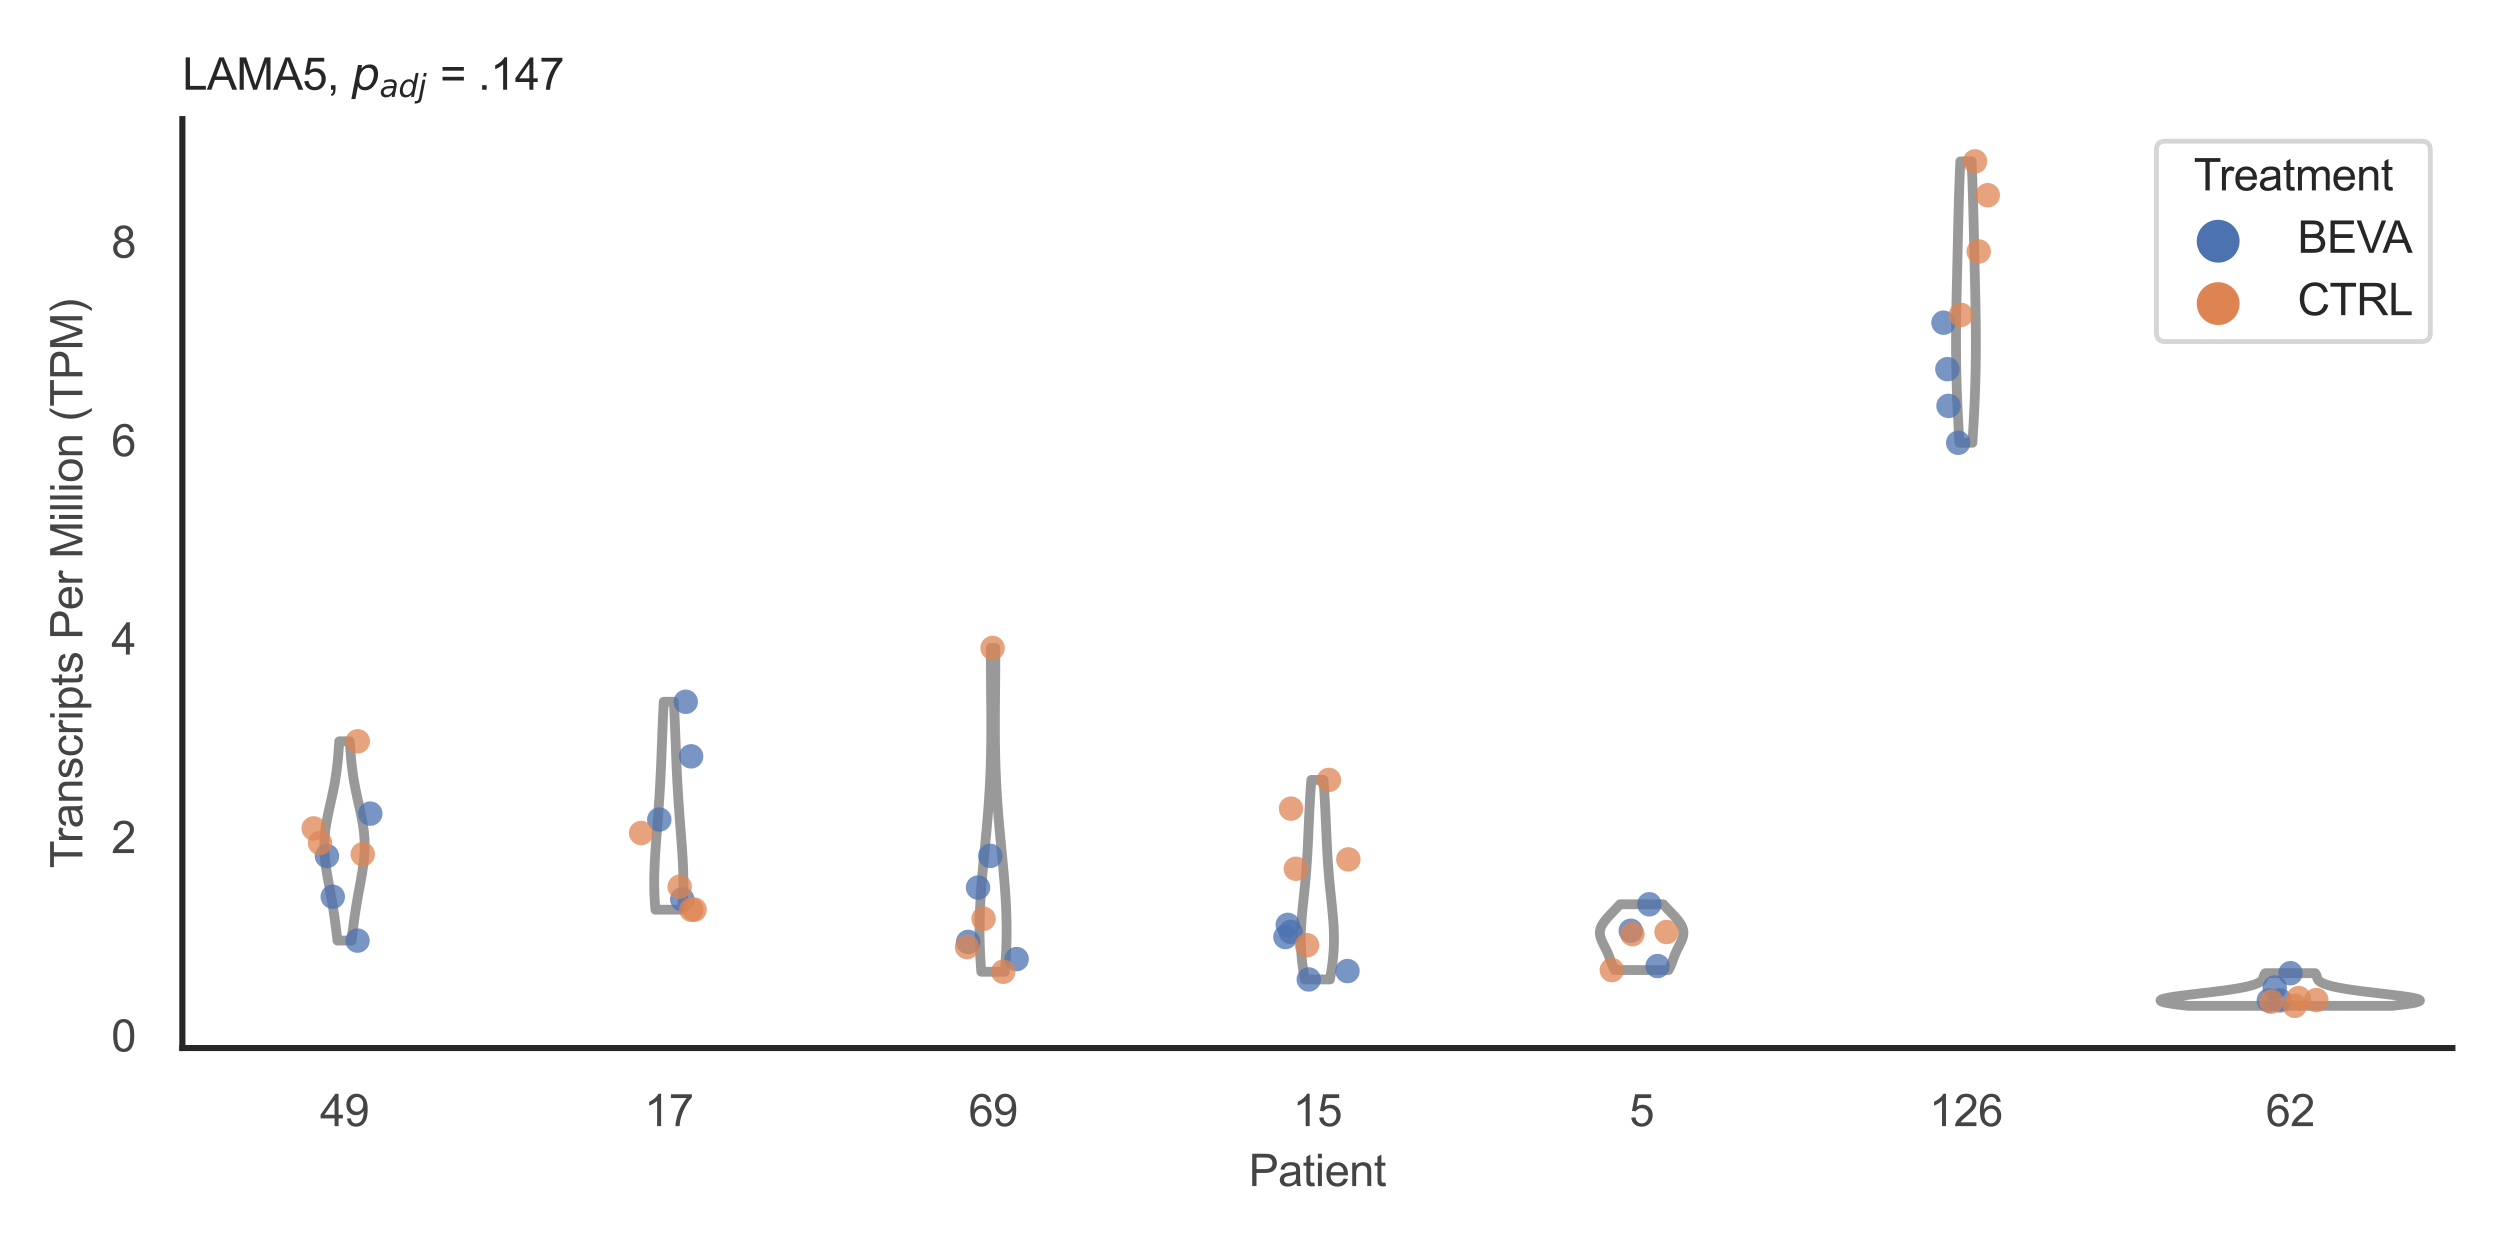 <?xml version="1.0" encoding="utf-8" standalone="no"?>
<!DOCTYPE svg PUBLIC "-//W3C//DTD SVG 1.1//EN"
  "http://www.w3.org/Graphics/SVG/1.1/DTD/svg11.dtd">
<svg xmlns:xlink="http://www.w3.org/1999/xlink" width="510.236pt" height="255.118pt" viewBox="0 0 510.236 255.118" xmlns="http://www.w3.org/2000/svg" version="1.1">
 <defs>
  <style type="text/css">*{stroke-linejoin: round; stroke-linecap: butt}</style>
 </defs>
 <g id="figure_1">
  <g id="patch_1">
   <path d="M 0 255.118 
L 510.236 255.118 
L 510.236 0 
L 0 0 
z
" style="fill: #ffffff"/>
  </g>
  <g id="axes_1">
   <g id="patch_2">
    <path d="M 37.22 213.898 
L 500.516 213.898 
L 500.516 24.32 
L 37.22 24.32 
z
" style="fill: #ffffff"/>
   </g>
   <g id="matplotlib.axis_1">
    <g id="xtick_1">
     <g id="text_1">
      <!-- 49 -->
      <g style="fill: #444444" transform="translate(65.308 229.84)scale(0.09 -0.09)">
       <defs>
        <path id="ArialMT-34" d="M 2069 0 
L 2069 1097 
L 81 1097 
L 81 1613 
L 2172 4581 
L 2631 4581 
L 2631 1613 
L 3250 1613 
L 3250 1097 
L 2631 1097 
L 2631 0 
L 2069 0 
z
M 2069 1613 
L 2069 3678 
L 634 1613 
L 2069 1613 
z
" transform="scale(0.016)"/>
        <path id="ArialMT-39" d="M 350 1059 
L 891 1109 
Q 959 728 1153 556 
Q 1347 384 1650 384 
Q 1909 384 2104 503 
Q 2300 622 2425 820 
Q 2550 1019 2634 1356 
Q 2719 1694 2719 2044 
Q 2719 2081 2716 2156 
Q 2547 1888 2255 1720 
Q 1963 1553 1622 1553 
Q 1053 1553 659 1965 
Q 266 2378 266 3053 
Q 266 3750 677 4175 
Q 1088 4600 1706 4600 
Q 2153 4600 2523 4359 
Q 2894 4119 3086 3673 
Q 3278 3228 3278 2384 
Q 3278 1506 3087 986 
Q 2897 466 2520 194 
Q 2144 -78 1638 -78 
Q 1100 -78 759 220 
Q 419 519 350 1059 
z
M 2653 3081 
Q 2653 3566 2395 3850 
Q 2138 4134 1775 4134 
Q 1400 4134 1122 3828 
Q 844 3522 844 3034 
Q 844 2597 1108 2323 
Q 1372 2050 1759 2050 
Q 2150 2050 2401 2323 
Q 2653 2597 2653 3081 
z
" transform="scale(0.016)"/>
       </defs>
       <use xlink:href="#ArialMT-34"/>
       <use xlink:href="#ArialMT-39" x="55.615"/>
      </g>
     </g>
    </g>
    <g id="xtick_2">
     <g id="text_2">
      <!-- 17 -->
      <g style="fill: #444444" transform="translate(131.493 229.84)scale(0.09 -0.09)">
       <defs>
        <path id="ArialMT-31" d="M 2384 0 
L 1822 0 
L 1822 3584 
Q 1619 3391 1289 3197 
Q 959 3003 697 2906 
L 697 3450 
Q 1169 3672 1522 3987 
Q 1875 4303 2022 4600 
L 2384 4600 
L 2384 0 
z
" transform="scale(0.016)"/>
        <path id="ArialMT-37" d="M 303 3981 
L 303 4522 
L 3269 4522 
L 3269 4084 
Q 2831 3619 2401 2847 
Q 1972 2075 1738 1259 
Q 1569 684 1522 0 
L 944 0 
Q 953 541 1156 1306 
Q 1359 2072 1739 2783 
Q 2119 3494 2547 3981 
L 303 3981 
z
" transform="scale(0.016)"/>
       </defs>
       <use xlink:href="#ArialMT-31"/>
       <use xlink:href="#ArialMT-37" x="55.615"/>
      </g>
     </g>
    </g>
    <g id="xtick_3">
     <g id="text_3">
      <!-- 69 -->
      <g style="fill: #444444" transform="translate(197.678 229.84)scale(0.09 -0.09)">
       <defs>
        <path id="ArialMT-36" d="M 3184 3459 
L 2625 3416 
Q 2550 3747 2413 3897 
Q 2184 4138 1850 4138 
Q 1581 4138 1378 3988 
Q 1113 3794 959 3422 
Q 806 3050 800 2363 
Q 1003 2672 1297 2822 
Q 1591 2972 1913 2972 
Q 2475 2972 2870 2558 
Q 3266 2144 3266 1488 
Q 3266 1056 3080 686 
Q 2894 316 2569 119 
Q 2244 -78 1831 -78 
Q 1128 -78 684 439 
Q 241 956 241 2144 
Q 241 3472 731 4075 
Q 1159 4600 1884 4600 
Q 2425 4600 2770 4297 
Q 3116 3994 3184 3459 
z
M 888 1484 
Q 888 1194 1011 928 
Q 1134 663 1356 523 
Q 1578 384 1822 384 
Q 2178 384 2434 671 
Q 2691 959 2691 1453 
Q 2691 1928 2437 2201 
Q 2184 2475 1800 2475 
Q 1419 2475 1153 2201 
Q 888 1928 888 1484 
z
" transform="scale(0.016)"/>
       </defs>
       <use xlink:href="#ArialMT-36"/>
       <use xlink:href="#ArialMT-39" x="55.615"/>
      </g>
     </g>
    </g>
    <g id="xtick_4">
     <g id="text_4">
      <!-- 15 -->
      <g style="fill: #444444" transform="translate(263.863 229.84)scale(0.09 -0.09)">
       <defs>
        <path id="ArialMT-35" d="M 266 1200 
L 856 1250 
Q 922 819 1161 601 
Q 1400 384 1738 384 
Q 2144 384 2425 690 
Q 2706 997 2706 1503 
Q 2706 1984 2436 2262 
Q 2166 2541 1728 2541 
Q 1456 2541 1237 2417 
Q 1019 2294 894 2097 
L 366 2166 
L 809 4519 
L 3088 4519 
L 3088 3981 
L 1259 3981 
L 1013 2750 
Q 1425 3038 1878 3038 
Q 2478 3038 2890 2622 
Q 3303 2206 3303 1553 
Q 3303 931 2941 478 
Q 2500 -78 1738 -78 
Q 1113 -78 717 272 
Q 322 622 266 1200 
z
" transform="scale(0.016)"/>
       </defs>
       <use xlink:href="#ArialMT-31"/>
       <use xlink:href="#ArialMT-35" x="55.615"/>
      </g>
     </g>
    </g>
    <g id="xtick_5">
     <g id="text_5">
      <!-- 5 -->
      <g style="fill: #444444" transform="translate(332.551 229.84)scale(0.09 -0.09)">
       <use xlink:href="#ArialMT-35"/>
      </g>
     </g>
    </g>
    <g id="xtick_6">
     <g id="text_6">
      <!-- 126 -->
      <g style="fill: #444444" transform="translate(393.731 229.84)scale(0.09 -0.09)">
       <defs>
        <path id="ArialMT-32" d="M 3222 541 
L 3222 0 
L 194 0 
Q 188 203 259 391 
Q 375 700 629 1000 
Q 884 1300 1366 1694 
Q 2113 2306 2375 2664 
Q 2638 3022 2638 3341 
Q 2638 3675 2398 3904 
Q 2159 4134 1775 4134 
Q 1369 4134 1125 3890 
Q 881 3647 878 3216 
L 300 3275 
Q 359 3922 746 4261 
Q 1134 4600 1788 4600 
Q 2447 4600 2831 4234 
Q 3216 3869 3216 3328 
Q 3216 3053 3103 2787 
Q 2991 2522 2730 2228 
Q 2469 1934 1863 1422 
Q 1356 997 1212 845 
Q 1069 694 975 541 
L 3222 541 
z
" transform="scale(0.016)"/>
       </defs>
       <use xlink:href="#ArialMT-31"/>
       <use xlink:href="#ArialMT-32" x="55.615"/>
       <use xlink:href="#ArialMT-36" x="111.23"/>
      </g>
     </g>
    </g>
    <g id="xtick_7">
     <g id="text_7">
      <!-- 62 -->
      <g style="fill: #444444" transform="translate(462.419 229.84)scale(0.09 -0.09)">
       <use xlink:href="#ArialMT-36"/>
       <use xlink:href="#ArialMT-32" x="55.615"/>
      </g>
     </g>
    </g>
    <g id="text_8">
     <!-- Patient -->
     <g style="fill: #444444" transform="translate(254.859 242.071)scale(0.09 -0.09)">
      <defs>
       <path id="ArialMT-50" d="M 494 0 
L 494 4581 
L 2222 4581 
Q 2678 4581 2919 4538 
Q 3256 4481 3484 4323 
Q 3713 4166 3852 3881 
Q 3991 3597 3991 3256 
Q 3991 2672 3619 2267 
Q 3247 1863 2275 1863 
L 1100 1863 
L 1100 0 
L 494 0 
z
M 1100 2403 
L 2284 2403 
Q 2872 2403 3119 2622 
Q 3366 2841 3366 3238 
Q 3366 3525 3220 3729 
Q 3075 3934 2838 4000 
Q 2684 4041 2272 4041 
L 1100 4041 
L 1100 2403 
z
" transform="scale(0.016)"/>
       <path id="ArialMT-61" d="M 2588 409 
Q 2275 144 1986 34 
Q 1697 -75 1366 -75 
Q 819 -75 525 192 
Q 231 459 231 875 
Q 231 1119 342 1320 
Q 453 1522 633 1644 
Q 813 1766 1038 1828 
Q 1203 1872 1538 1913 
Q 2219 1994 2541 2106 
Q 2544 2222 2544 2253 
Q 2544 2597 2384 2738 
Q 2169 2928 1744 2928 
Q 1347 2928 1158 2789 
Q 969 2650 878 2297 
L 328 2372 
Q 403 2725 575 2942 
Q 747 3159 1072 3276 
Q 1397 3394 1825 3394 
Q 2250 3394 2515 3294 
Q 2781 3194 2906 3042 
Q 3031 2891 3081 2659 
Q 3109 2516 3109 2141 
L 3109 1391 
Q 3109 606 3145 398 
Q 3181 191 3288 0 
L 2700 0 
Q 2613 175 2588 409 
z
M 2541 1666 
Q 2234 1541 1622 1453 
Q 1275 1403 1131 1340 
Q 988 1278 909 1158 
Q 831 1038 831 891 
Q 831 666 1001 516 
Q 1172 366 1500 366 
Q 1825 366 2078 508 
Q 2331 650 2450 897 
Q 2541 1088 2541 1459 
L 2541 1666 
z
" transform="scale(0.016)"/>
       <path id="ArialMT-74" d="M 1650 503 
L 1731 6 
Q 1494 -44 1306 -44 
Q 1000 -44 831 53 
Q 663 150 594 308 
Q 525 466 525 972 
L 525 2881 
L 113 2881 
L 113 3319 
L 525 3319 
L 525 4141 
L 1084 4478 
L 1084 3319 
L 1650 3319 
L 1650 2881 
L 1084 2881 
L 1084 941 
Q 1084 700 1114 631 
Q 1144 563 1211 522 
Q 1278 481 1403 481 
Q 1497 481 1650 503 
z
" transform="scale(0.016)"/>
       <path id="ArialMT-69" d="M 425 3934 
L 425 4581 
L 988 4581 
L 988 3934 
L 425 3934 
z
M 425 0 
L 425 3319 
L 988 3319 
L 988 0 
L 425 0 
z
" transform="scale(0.016)"/>
       <path id="ArialMT-65" d="M 2694 1069 
L 3275 997 
Q 3138 488 2766 206 
Q 2394 -75 1816 -75 
Q 1088 -75 661 373 
Q 234 822 234 1631 
Q 234 2469 665 2931 
Q 1097 3394 1784 3394 
Q 2450 3394 2872 2941 
Q 3294 2488 3294 1666 
Q 3294 1616 3291 1516 
L 816 1516 
Q 847 969 1125 678 
Q 1403 388 1819 388 
Q 2128 388 2347 550 
Q 2566 713 2694 1069 
z
M 847 1978 
L 2700 1978 
Q 2663 2397 2488 2606 
Q 2219 2931 1791 2931 
Q 1403 2931 1139 2672 
Q 875 2413 847 1978 
z
" transform="scale(0.016)"/>
       <path id="ArialMT-6e" d="M 422 0 
L 422 3319 
L 928 3319 
L 928 2847 
Q 1294 3394 1984 3394 
Q 2284 3394 2536 3286 
Q 2788 3178 2913 3003 
Q 3038 2828 3088 2588 
Q 3119 2431 3119 2041 
L 3119 0 
L 2556 0 
L 2556 2019 
Q 2556 2363 2490 2533 
Q 2425 2703 2258 2804 
Q 2091 2906 1866 2906 
Q 1506 2906 1245 2678 
Q 984 2450 984 1813 
L 984 0 
L 422 0 
z
" transform="scale(0.016)"/>
      </defs>
      <use xlink:href="#ArialMT-50"/>
      <use xlink:href="#ArialMT-61" x="66.699"/>
      <use xlink:href="#ArialMT-74" x="122.314"/>
      <use xlink:href="#ArialMT-69" x="150.098"/>
      <use xlink:href="#ArialMT-65" x="172.314"/>
      <use xlink:href="#ArialMT-6e" x="227.93"/>
      <use xlink:href="#ArialMT-74" x="283.545"/>
     </g>
    </g>
   </g>
   <g id="matplotlib.axis_2">
    <g id="ytick_1">
     <g id="text_9">
      <!-- 0 -->
      <g style="fill: #444444" transform="translate(22.715 214.6)scale(0.09 -0.09)">
       <defs>
        <path id="ArialMT-30" d="M 266 2259 
Q 266 3072 433 3567 
Q 600 4063 929 4331 
Q 1259 4600 1759 4600 
Q 2128 4600 2406 4451 
Q 2684 4303 2865 4023 
Q 3047 3744 3150 3342 
Q 3253 2941 3253 2259 
Q 3253 1453 3087 958 
Q 2922 463 2592 192 
Q 2263 -78 1759 -78 
Q 1097 -78 719 397 
Q 266 969 266 2259 
z
M 844 2259 
Q 844 1131 1108 757 
Q 1372 384 1759 384 
Q 2147 384 2411 759 
Q 2675 1134 2675 2259 
Q 2675 3391 2411 3762 
Q 2147 4134 1753 4134 
Q 1366 4134 1134 3806 
Q 844 3388 844 2259 
z
" transform="scale(0.016)"/>
       </defs>
       <use xlink:href="#ArialMT-30"/>
      </g>
     </g>
    </g>
    <g id="ytick_2">
     <g id="text_10">
      <!-- 2 -->
      <g style="fill: #444444" transform="translate(22.715 174.101)scale(0.09 -0.09)">
       <use xlink:href="#ArialMT-32"/>
      </g>
     </g>
    </g>
    <g id="ytick_3">
     <g id="text_11">
      <!-- 4 -->
      <g style="fill: #444444" transform="translate(22.715 133.602)scale(0.09 -0.09)">
       <use xlink:href="#ArialMT-34"/>
      </g>
     </g>
    </g>
    <g id="ytick_4">
     <g id="text_12">
      <!-- 6 -->
      <g style="fill: #444444" transform="translate(22.715 93.103)scale(0.09 -0.09)">
       <use xlink:href="#ArialMT-36"/>
      </g>
     </g>
    </g>
    <g id="ytick_5">
     <g id="text_13">
      <!-- 8 -->
      <g style="fill: #444444" transform="translate(22.715 52.604)scale(0.09 -0.09)">
       <defs>
        <path id="ArialMT-38" d="M 1131 2484 
Q 781 2613 612 2850 
Q 444 3088 444 3419 
Q 444 3919 803 4259 
Q 1163 4600 1759 4600 
Q 2359 4600 2725 4251 
Q 3091 3903 3091 3403 
Q 3091 3084 2923 2848 
Q 2756 2613 2416 2484 
Q 2838 2347 3058 2040 
Q 3278 1734 3278 1309 
Q 3278 722 2862 322 
Q 2447 -78 1769 -78 
Q 1091 -78 675 323 
Q 259 725 259 1325 
Q 259 1772 486 2073 
Q 713 2375 1131 2484 
z
M 1019 3438 
Q 1019 3113 1228 2906 
Q 1438 2700 1772 2700 
Q 2097 2700 2305 2904 
Q 2513 3109 2513 3406 
Q 2513 3716 2298 3927 
Q 2084 4138 1766 4138 
Q 1444 4138 1231 3931 
Q 1019 3725 1019 3438 
z
M 838 1322 
Q 838 1081 952 856 
Q 1066 631 1291 507 
Q 1516 384 1775 384 
Q 2178 384 2440 643 
Q 2703 903 2703 1303 
Q 2703 1709 2433 1975 
Q 2163 2241 1756 2241 
Q 1359 2241 1098 1978 
Q 838 1716 838 1322 
z
" transform="scale(0.016)"/>
       </defs>
       <use xlink:href="#ArialMT-38"/>
      </g>
     </g>
    </g>
    <g id="text_14">
     <!-- Transcripts Per Million (TPM) -->
     <g style="fill: #444444" transform="translate(16.821 177.194)rotate(-90)scale(0.09 -0.09)">
      <defs>
       <path id="ArialMT-54" d="M 1659 0 
L 1659 4041 
L 150 4041 
L 150 4581 
L 3781 4581 
L 3781 4041 
L 2266 4041 
L 2266 0 
L 1659 0 
z
" transform="scale(0.016)"/>
       <path id="ArialMT-72" d="M 416 0 
L 416 3319 
L 922 3319 
L 922 2816 
Q 1116 3169 1280 3281 
Q 1444 3394 1641 3394 
Q 1925 3394 2219 3213 
L 2025 2691 
Q 1819 2813 1613 2813 
Q 1428 2813 1281 2702 
Q 1134 2591 1072 2394 
Q 978 2094 978 1738 
L 978 0 
L 416 0 
z
" transform="scale(0.016)"/>
       <path id="ArialMT-73" d="M 197 991 
L 753 1078 
Q 800 744 1014 566 
Q 1228 388 1613 388 
Q 2000 388 2187 545 
Q 2375 703 2375 916 
Q 2375 1106 2209 1216 
Q 2094 1291 1634 1406 
Q 1016 1563 777 1677 
Q 538 1791 414 1992 
Q 291 2194 291 2438 
Q 291 2659 392 2848 
Q 494 3038 669 3163 
Q 800 3259 1026 3326 
Q 1253 3394 1513 3394 
Q 1903 3394 2198 3281 
Q 2494 3169 2634 2976 
Q 2775 2784 2828 2463 
L 2278 2388 
Q 2241 2644 2061 2787 
Q 1881 2931 1553 2931 
Q 1166 2931 1000 2803 
Q 834 2675 834 2503 
Q 834 2394 903 2306 
Q 972 2216 1119 2156 
Q 1203 2125 1616 2013 
Q 2213 1853 2448 1751 
Q 2684 1650 2818 1456 
Q 2953 1263 2953 975 
Q 2953 694 2789 445 
Q 2625 197 2315 61 
Q 2006 -75 1616 -75 
Q 969 -75 630 194 
Q 291 463 197 991 
z
" transform="scale(0.016)"/>
       <path id="ArialMT-63" d="M 2588 1216 
L 3141 1144 
Q 3050 572 2676 248 
Q 2303 -75 1759 -75 
Q 1078 -75 664 370 
Q 250 816 250 1647 
Q 250 2184 428 2587 
Q 606 2991 970 3192 
Q 1334 3394 1763 3394 
Q 2303 3394 2647 3120 
Q 2991 2847 3088 2344 
L 2541 2259 
Q 2463 2594 2264 2762 
Q 2066 2931 1784 2931 
Q 1359 2931 1093 2626 
Q 828 2322 828 1663 
Q 828 994 1084 691 
Q 1341 388 1753 388 
Q 2084 388 2306 591 
Q 2528 794 2588 1216 
z
" transform="scale(0.016)"/>
       <path id="ArialMT-70" d="M 422 -1272 
L 422 3319 
L 934 3319 
L 934 2888 
Q 1116 3141 1344 3267 
Q 1572 3394 1897 3394 
Q 2322 3394 2647 3175 
Q 2972 2956 3137 2557 
Q 3303 2159 3303 1684 
Q 3303 1175 3120 767 
Q 2938 359 2589 142 
Q 2241 -75 1856 -75 
Q 1575 -75 1351 44 
Q 1128 163 984 344 
L 984 -1272 
L 422 -1272 
z
M 931 1641 
Q 931 1000 1190 694 
Q 1450 388 1819 388 
Q 2194 388 2461 705 
Q 2728 1022 2728 1688 
Q 2728 2322 2467 2637 
Q 2206 2953 1844 2953 
Q 1484 2953 1207 2617 
Q 931 2281 931 1641 
z
" transform="scale(0.016)"/>
       <path id="ArialMT-20" transform="scale(0.016)"/>
       <path id="ArialMT-4d" d="M 475 0 
L 475 4581 
L 1388 4581 
L 2472 1338 
Q 2622 884 2691 659 
Q 2769 909 2934 1394 
L 4031 4581 
L 4847 4581 
L 4847 0 
L 4263 0 
L 4263 3834 
L 2931 0 
L 2384 0 
L 1059 3900 
L 1059 0 
L 475 0 
z
" transform="scale(0.016)"/>
       <path id="ArialMT-6c" d="M 409 0 
L 409 4581 
L 972 4581 
L 972 0 
L 409 0 
z
" transform="scale(0.016)"/>
       <path id="ArialMT-6f" d="M 213 1659 
Q 213 2581 725 3025 
Q 1153 3394 1769 3394 
Q 2453 3394 2887 2945 
Q 3322 2497 3322 1706 
Q 3322 1066 3130 698 
Q 2938 331 2570 128 
Q 2203 -75 1769 -75 
Q 1072 -75 642 372 
Q 213 819 213 1659 
z
M 791 1659 
Q 791 1022 1069 705 
Q 1347 388 1769 388 
Q 2188 388 2466 706 
Q 2744 1025 2744 1678 
Q 2744 2294 2464 2611 
Q 2184 2928 1769 2928 
Q 1347 2928 1069 2612 
Q 791 2297 791 1659 
z
" transform="scale(0.016)"/>
       <path id="ArialMT-28" d="M 1497 -1347 
Q 1031 -759 709 28 
Q 388 816 388 1659 
Q 388 2403 628 3084 
Q 909 3875 1497 4659 
L 1900 4659 
Q 1522 4009 1400 3731 
Q 1209 3300 1100 2831 
Q 966 2247 966 1656 
Q 966 153 1900 -1347 
L 1497 -1347 
z
" transform="scale(0.016)"/>
       <path id="ArialMT-29" d="M 791 -1347 
L 388 -1347 
Q 1322 153 1322 1656 
Q 1322 2244 1188 2822 
Q 1081 3291 891 3722 
Q 769 4003 388 4659 
L 791 4659 
Q 1378 3875 1659 3084 
Q 1900 2403 1900 1659 
Q 1900 816 1576 28 
Q 1253 -759 791 -1347 
z
" transform="scale(0.016)"/>
      </defs>
      <use xlink:href="#ArialMT-54"/>
      <use xlink:href="#ArialMT-72" x="57.334"/>
      <use xlink:href="#ArialMT-61" x="90.635"/>
      <use xlink:href="#ArialMT-6e" x="146.25"/>
      <use xlink:href="#ArialMT-73" x="201.865"/>
      <use xlink:href="#ArialMT-63" x="251.865"/>
      <use xlink:href="#ArialMT-72" x="301.865"/>
      <use xlink:href="#ArialMT-69" x="335.166"/>
      <use xlink:href="#ArialMT-70" x="357.383"/>
      <use xlink:href="#ArialMT-74" x="412.998"/>
      <use xlink:href="#ArialMT-73" x="440.781"/>
      <use xlink:href="#ArialMT-20" x="490.781"/>
      <use xlink:href="#ArialMT-50" x="518.564"/>
      <use xlink:href="#ArialMT-65" x="585.264"/>
      <use xlink:href="#ArialMT-72" x="640.879"/>
      <use xlink:href="#ArialMT-20" x="674.18"/>
      <use xlink:href="#ArialMT-4d" x="701.963"/>
      <use xlink:href="#ArialMT-69" x="785.264"/>
      <use xlink:href="#ArialMT-6c" x="807.48"/>
      <use xlink:href="#ArialMT-6c" x="829.697"/>
      <use xlink:href="#ArialMT-69" x="851.914"/>
      <use xlink:href="#ArialMT-6f" x="874.131"/>
      <use xlink:href="#ArialMT-6e" x="929.746"/>
      <use xlink:href="#ArialMT-20" x="985.361"/>
      <use xlink:href="#ArialMT-28" x="1013.145"/>
      <use xlink:href="#ArialMT-54" x="1046.445"/>
      <use xlink:href="#ArialMT-50" x="1107.529"/>
      <use xlink:href="#ArialMT-4d" x="1174.229"/>
      <use xlink:href="#ArialMT-29" x="1257.529"/>
     </g>
    </g>
   </g>
   <g id="PolyCollection_1">
    <defs>
     <path id="m007ceb0e55" d="M 71.748 -63.148 
L 68.877 -63.148 
L 68.828 -63.559 
L 68.779 -63.97 
L 68.729 -64.381 
L 68.679 -64.792 
L 68.628 -65.203 
L 68.576 -65.614 
L 68.523 -66.025 
L 68.469 -66.436 
L 68.414 -66.846 
L 68.358 -67.257 
L 68.301 -67.668 
L 68.242 -68.079 
L 68.183 -68.49 
L 68.121 -68.901 
L 68.058 -69.312 
L 67.994 -69.723 
L 67.928 -70.133 
L 67.861 -70.544 
L 67.792 -70.955 
L 67.721 -71.366 
L 67.65 -71.777 
L 67.577 -72.188 
L 67.503 -72.599 
L 67.428 -73.01 
L 67.353 -73.421 
L 67.277 -73.831 
L 67.201 -74.242 
L 67.125 -74.653 
L 67.05 -75.064 
L 66.975 -75.475 
L 66.901 -75.886 
L 66.829 -76.297 
L 66.759 -76.708 
L 66.691 -77.118 
L 66.626 -77.529 
L 66.564 -77.94 
L 66.506 -78.351 
L 66.452 -78.762 
L 66.402 -79.173 
L 66.356 -79.584 
L 66.316 -79.995 
L 66.281 -80.406 
L 66.252 -80.816 
L 66.229 -81.227 
L 66.212 -81.638 
L 66.202 -82.049 
L 66.198 -82.46 
L 66.201 -82.871 
L 66.211 -83.282 
L 66.228 -83.693 
L 66.251 -84.103 
L 66.281 -84.514 
L 66.317 -84.925 
L 66.36 -85.336 
L 66.409 -85.747 
L 66.464 -86.158 
L 66.524 -86.569 
L 66.59 -86.98 
L 66.66 -87.391 
L 66.734 -87.801 
L 66.813 -88.212 
L 66.895 -88.623 
L 66.98 -89.034 
L 67.067 -89.445 
L 67.157 -89.856 
L 67.247 -90.267 
L 67.339 -90.678 
L 67.431 -91.088 
L 67.524 -91.499 
L 67.616 -91.91 
L 67.707 -92.321 
L 67.796 -92.732 
L 67.885 -93.143 
L 67.971 -93.554 
L 68.055 -93.965 
L 68.136 -94.376 
L 68.215 -94.786 
L 68.29 -95.197 
L 68.363 -95.608 
L 68.432 -96.019 
L 68.498 -96.43 
L 68.561 -96.841 
L 68.621 -97.252 
L 68.677 -97.663 
L 68.731 -98.073 
L 68.781 -98.484 
L 68.828 -98.895 
L 68.873 -99.306 
L 68.915 -99.717 
L 68.955 -100.128 
L 68.993 -100.539 
L 69.029 -100.95 
L 69.063 -101.361 
L 69.096 -101.771 
L 69.127 -102.182 
L 69.157 -102.593 
L 69.187 -103.004 
L 69.216 -103.415 
L 69.244 -103.826 
L 71.381 -103.826 
L 71.381 -103.826 
L 71.409 -103.415 
L 71.438 -103.004 
L 71.468 -102.593 
L 71.498 -102.182 
L 71.53 -101.771 
L 71.562 -101.361 
L 71.596 -100.95 
L 71.632 -100.539 
L 71.67 -100.128 
L 71.71 -99.717 
L 71.752 -99.306 
L 71.797 -98.895 
L 71.844 -98.484 
L 71.895 -98.073 
L 71.948 -97.663 
L 72.004 -97.252 
L 72.064 -96.841 
L 72.127 -96.43 
L 72.193 -96.019 
L 72.262 -95.608 
L 72.335 -95.197 
L 72.411 -94.786 
L 72.489 -94.376 
L 72.571 -93.965 
L 72.654 -93.554 
L 72.741 -93.143 
L 72.829 -92.732 
L 72.918 -92.321 
L 73.01 -91.91 
L 73.101 -91.499 
L 73.194 -91.088 
L 73.286 -90.678 
L 73.378 -90.267 
L 73.469 -89.856 
L 73.558 -89.445 
L 73.645 -89.034 
L 73.73 -88.623 
L 73.812 -88.212 
L 73.891 -87.801 
L 73.965 -87.391 
L 74.036 -86.98 
L 74.101 -86.569 
L 74.161 -86.158 
L 74.216 -85.747 
L 74.265 -85.336 
L 74.308 -84.925 
L 74.344 -84.514 
L 74.374 -84.103 
L 74.397 -83.693 
L 74.414 -83.282 
L 74.424 -82.871 
L 74.427 -82.46 
L 74.423 -82.049 
L 74.413 -81.638 
L 74.396 -81.227 
L 74.373 -80.816 
L 74.344 -80.406 
L 74.309 -79.995 
L 74.269 -79.584 
L 74.224 -79.173 
L 74.174 -78.762 
L 74.119 -78.351 
L 74.061 -77.94 
L 73.999 -77.529 
L 73.934 -77.118 
L 73.866 -76.708 
L 73.796 -76.297 
L 73.724 -75.886 
L 73.65 -75.475 
L 73.576 -75.064 
L 73.5 -74.653 
L 73.424 -74.242 
L 73.348 -73.831 
L 73.272 -73.421 
L 73.197 -73.01 
L 73.122 -72.599 
L 73.048 -72.188 
L 72.975 -71.777 
L 72.904 -71.366 
L 72.834 -70.955 
L 72.765 -70.544 
L 72.697 -70.133 
L 72.631 -69.723 
L 72.567 -69.312 
L 72.504 -68.901 
L 72.443 -68.49 
L 72.383 -68.079 
L 72.324 -67.668 
L 72.267 -67.257 
L 72.211 -66.846 
L 72.156 -66.436 
L 72.102 -66.025 
L 72.049 -65.614 
L 71.998 -65.203 
L 71.946 -64.792 
L 71.896 -64.381 
L 71.846 -63.97 
L 71.797 -63.559 
L 71.748 -63.148 
z
" style="stroke: #999999; stroke-width: 2"/>
    </defs>
    <g clip-path="url(#p4977f22ec1)">
     <use xlink:href="#m007ceb0e55" x="0" y="255.118" style="fill: #ffffff; stroke: #999999; stroke-width: 2"/>
    </g>
   </g>
   <g id="PolyCollection_2">
    <defs>
     <path id="md8ade65edb" d="M 139.23 -69.447 
L 133.766 -69.447 
L 133.729 -69.876 
L 133.695 -70.304 
L 133.664 -70.733 
L 133.637 -71.162 
L 133.612 -71.59 
L 133.59 -72.019 
L 133.572 -72.448 
L 133.556 -72.876 
L 133.544 -73.305 
L 133.534 -73.734 
L 133.527 -74.162 
L 133.524 -74.591 
L 133.523 -75.02 
L 133.524 -75.448 
L 133.529 -75.877 
L 133.536 -76.306 
L 133.545 -76.734 
L 133.557 -77.163 
L 133.57 -77.592 
L 133.586 -78.02 
L 133.604 -78.449 
L 133.624 -78.878 
L 133.645 -79.306 
L 133.668 -79.735 
L 133.693 -80.164 
L 133.719 -80.592 
L 133.746 -81.021 
L 133.774 -81.45 
L 133.803 -81.879 
L 133.833 -82.307 
L 133.863 -82.736 
L 133.894 -83.165 
L 133.926 -83.593 
L 133.958 -84.022 
L 133.991 -84.451 
L 134.024 -84.879 
L 134.057 -85.308 
L 134.09 -85.737 
L 134.123 -86.165 
L 134.156 -86.594 
L 134.189 -87.023 
L 134.222 -87.451 
L 134.254 -87.88 
L 134.286 -88.309 
L 134.318 -88.737 
L 134.35 -89.166 
L 134.381 -89.595 
L 134.411 -90.023 
L 134.442 -90.452 
L 134.471 -90.881 
L 134.5 -91.309 
L 134.529 -91.738 
L 134.557 -92.167 
L 134.584 -92.595 
L 134.611 -93.024 
L 134.637 -93.453 
L 134.663 -93.881 
L 134.688 -94.31 
L 134.712 -94.739 
L 134.735 -95.167 
L 134.759 -95.596 
L 134.781 -96.025 
L 134.803 -96.454 
L 134.824 -96.882 
L 134.845 -97.311 
L 134.865 -97.74 
L 134.885 -98.168 
L 134.904 -98.597 
L 134.923 -99.026 
L 134.941 -99.454 
L 134.959 -99.883 
L 134.977 -100.312 
L 134.995 -100.74 
L 135.012 -101.169 
L 135.028 -101.598 
L 135.045 -102.026 
L 135.062 -102.455 
L 135.078 -102.884 
L 135.094 -103.312 
L 135.111 -103.741 
L 135.127 -104.17 
L 135.144 -104.598 
L 135.16 -105.027 
L 135.177 -105.456 
L 135.194 -105.884 
L 135.211 -106.313 
L 135.228 -106.742 
L 135.246 -107.17 
L 135.264 -107.599 
L 135.282 -108.028 
L 135.301 -108.456 
L 135.32 -108.885 
L 135.339 -109.314 
L 135.359 -109.742 
L 135.379 -110.171 
L 135.4 -110.6 
L 135.421 -111.029 
L 135.442 -111.457 
L 135.464 -111.886 
L 137.531 -111.886 
L 137.531 -111.886 
L 137.553 -111.457 
L 137.575 -111.029 
L 137.596 -110.6 
L 137.616 -110.171 
L 137.637 -109.742 
L 137.656 -109.314 
L 137.676 -108.885 
L 137.695 -108.456 
L 137.713 -108.028 
L 137.732 -107.599 
L 137.75 -107.17 
L 137.767 -106.742 
L 137.785 -106.313 
L 137.802 -105.884 
L 137.819 -105.456 
L 137.835 -105.027 
L 137.852 -104.598 
L 137.868 -104.17 
L 137.885 -103.741 
L 137.901 -103.312 
L 137.917 -102.884 
L 137.934 -102.455 
L 137.95 -102.026 
L 137.967 -101.598 
L 137.984 -101.169 
L 138.001 -100.74 
L 138.018 -100.312 
L 138.036 -99.883 
L 138.054 -99.454 
L 138.072 -99.026 
L 138.091 -98.597 
L 138.111 -98.168 
L 138.13 -97.74 
L 138.151 -97.311 
L 138.171 -96.882 
L 138.193 -96.454 
L 138.215 -96.025 
L 138.237 -95.596 
L 138.26 -95.167 
L 138.284 -94.739 
L 138.308 -94.31 
L 138.333 -93.881 
L 138.358 -93.453 
L 138.385 -93.024 
L 138.411 -92.595 
L 138.439 -92.167 
L 138.467 -91.738 
L 138.495 -91.309 
L 138.524 -90.881 
L 138.554 -90.452 
L 138.584 -90.023 
L 138.615 -89.595 
L 138.646 -89.166 
L 138.677 -88.737 
L 138.709 -88.309 
L 138.741 -87.88 
L 138.774 -87.451 
L 138.807 -87.023 
L 138.839 -86.594 
L 138.872 -86.165 
L 138.906 -85.737 
L 138.939 -85.308 
L 138.972 -84.879 
L 139.004 -84.451 
L 139.037 -84.022 
L 139.069 -83.593 
L 139.101 -83.165 
L 139.132 -82.736 
L 139.163 -82.307 
L 139.193 -81.879 
L 139.222 -81.45 
L 139.25 -81.021 
L 139.277 -80.592 
L 139.303 -80.164 
L 139.327 -79.735 
L 139.35 -79.306 
L 139.372 -78.878 
L 139.391 -78.449 
L 139.409 -78.02 
L 139.425 -77.592 
L 139.439 -77.163 
L 139.451 -76.734 
L 139.46 -76.306 
L 139.467 -75.877 
L 139.471 -75.448 
L 139.473 -75.02 
L 139.472 -74.591 
L 139.468 -74.162 
L 139.462 -73.734 
L 139.452 -73.305 
L 139.439 -72.876 
L 139.424 -72.448 
L 139.405 -72.019 
L 139.384 -71.59 
L 139.359 -71.162 
L 139.331 -70.733 
L 139.3 -70.304 
L 139.267 -69.876 
L 139.23 -69.447 
z
" style="stroke: #999999; stroke-width: 2"/>
    </defs>
    <g clip-path="url(#p4977f22ec1)">
     <use xlink:href="#md8ade65edb" x="0" y="255.118" style="fill: #ffffff; stroke: #999999; stroke-width: 2"/>
    </g>
   </g>
   <g id="PolyCollection_3">
    <defs>
     <path id="m5bbac4f889" d="M 205.089 -56.791 
L 200.277 -56.791 
L 200.226 -57.458 
L 200.178 -58.126 
L 200.134 -58.793 
L 200.094 -59.461 
L 200.058 -60.128 
L 200.026 -60.796 
L 199.998 -61.463 
L 199.974 -62.131 
L 199.955 -62.798 
L 199.941 -63.466 
L 199.931 -64.133 
L 199.926 -64.801 
L 199.925 -65.468 
L 199.928 -66.136 
L 199.937 -66.803 
L 199.949 -67.471 
L 199.966 -68.138 
L 199.988 -68.806 
L 200.013 -69.473 
L 200.042 -70.141 
L 200.075 -70.808 
L 200.112 -71.476 
L 200.152 -72.143 
L 200.196 -72.811 
L 200.242 -73.478 
L 200.291 -74.146 
L 200.343 -74.813 
L 200.397 -75.481 
L 200.453 -76.148 
L 200.511 -76.816 
L 200.571 -77.483 
L 200.632 -78.151 
L 200.694 -78.818 
L 200.757 -79.486 
L 200.821 -80.153 
L 200.885 -80.821 
L 200.95 -81.488 
L 201.014 -82.156 
L 201.078 -82.823 
L 201.142 -83.491 
L 201.205 -84.159 
L 201.268 -84.826 
L 201.33 -85.494 
L 201.39 -86.161 
L 201.449 -86.829 
L 201.507 -87.496 
L 201.563 -88.164 
L 201.618 -88.831 
L 201.671 -89.499 
L 201.722 -90.166 
L 201.771 -90.834 
L 201.818 -91.501 
L 201.864 -92.169 
L 201.906 -92.836 
L 201.947 -93.504 
L 201.986 -94.171 
L 202.022 -94.839 
L 202.056 -95.506 
L 202.088 -96.174 
L 202.117 -96.841 
L 202.144 -97.509 
L 202.169 -98.176 
L 202.192 -98.844 
L 202.212 -99.511 
L 202.231 -100.179 
L 202.247 -100.846 
L 202.261 -101.514 
L 202.274 -102.181 
L 202.284 -102.849 
L 202.293 -103.516 
L 202.3 -104.184 
L 202.305 -104.851 
L 202.309 -105.519 
L 202.311 -106.186 
L 202.312 -106.854 
L 202.312 -107.521 
L 202.311 -108.189 
L 202.308 -108.856 
L 202.305 -109.524 
L 202.301 -110.191 
L 202.297 -110.859 
L 202.292 -111.526 
L 202.286 -112.194 
L 202.28 -112.861 
L 202.274 -113.529 
L 202.268 -114.196 
L 202.262 -114.864 
L 202.256 -115.531 
L 202.251 -116.199 
L 202.245 -116.866 
L 202.24 -117.534 
L 202.236 -118.201 
L 202.232 -118.869 
L 202.229 -119.536 
L 202.226 -120.204 
L 202.224 -120.871 
L 202.223 -121.539 
L 202.223 -122.206 
L 202.223 -122.874 
L 203.142 -122.874 
L 203.142 -122.874 
L 203.143 -122.206 
L 203.143 -121.539 
L 203.142 -120.871 
L 203.14 -120.204 
L 203.137 -119.536 
L 203.134 -118.869 
L 203.13 -118.201 
L 203.125 -117.534 
L 203.121 -116.866 
L 203.115 -116.199 
L 203.109 -115.531 
L 203.104 -114.864 
L 203.097 -114.196 
L 203.091 -113.529 
L 203.085 -112.861 
L 203.08 -112.194 
L 203.074 -111.526 
L 203.069 -110.859 
L 203.064 -110.191 
L 203.061 -109.524 
L 203.057 -108.856 
L 203.055 -108.189 
L 203.054 -107.521 
L 203.054 -106.854 
L 203.055 -106.186 
L 203.057 -105.519 
L 203.061 -104.851 
L 203.066 -104.184 
L 203.073 -103.516 
L 203.082 -102.849 
L 203.092 -102.181 
L 203.105 -101.514 
L 203.119 -100.846 
L 203.135 -100.179 
L 203.154 -99.511 
L 203.174 -98.844 
L 203.197 -98.176 
L 203.222 -97.509 
L 203.249 -96.841 
L 203.278 -96.174 
L 203.31 -95.506 
L 203.344 -94.839 
L 203.38 -94.171 
L 203.419 -93.504 
L 203.459 -92.836 
L 203.502 -92.169 
L 203.547 -91.501 
L 203.595 -90.834 
L 203.644 -90.166 
L 203.695 -89.499 
L 203.748 -88.831 
L 203.802 -88.164 
L 203.859 -87.496 
L 203.917 -86.829 
L 203.976 -86.161 
L 204.036 -85.494 
L 204.098 -84.826 
L 204.16 -84.159 
L 204.224 -83.491 
L 204.288 -82.823 
L 204.352 -82.156 
L 204.416 -81.488 
L 204.481 -80.821 
L 204.545 -80.153 
L 204.609 -79.486 
L 204.672 -78.818 
L 204.734 -78.151 
L 204.795 -77.483 
L 204.855 -76.816 
L 204.913 -76.148 
L 204.969 -75.481 
L 205.023 -74.813 
L 205.075 -74.146 
L 205.124 -73.478 
L 205.17 -72.811 
L 205.214 -72.143 
L 205.254 -71.476 
L 205.29 -70.808 
L 205.324 -70.141 
L 205.353 -69.473 
L 205.378 -68.806 
L 205.399 -68.138 
L 205.416 -67.471 
L 205.429 -66.803 
L 205.437 -66.136 
L 205.441 -65.468 
L 205.44 -64.801 
L 205.435 -64.133 
L 205.425 -63.466 
L 205.41 -62.798 
L 205.391 -62.131 
L 205.368 -61.463 
L 205.34 -60.796 
L 205.308 -60.128 
L 205.272 -59.461 
L 205.232 -58.793 
L 205.188 -58.126 
L 205.14 -57.458 
L 205.089 -56.791 
z
" style="stroke: #999999; stroke-width: 2"/>
    </defs>
    <g clip-path="url(#p4977f22ec1)">
     <use xlink:href="#m5bbac4f889" x="0" y="255.118" style="fill: #ffffff; stroke: #999999; stroke-width: 2"/>
    </g>
   </g>
   <g id="PolyCollection_4">
    <defs>
     <path id="m91882ad9c8" d="M 271.431 -55.217 
L 266.305 -55.217 
L 266.232 -55.628 
L 266.161 -56.04 
L 266.093 -56.451 
L 266.027 -56.863 
L 265.964 -57.274 
L 265.904 -57.685 
L 265.847 -58.097 
L 265.795 -58.508 
L 265.745 -58.919 
L 265.7 -59.331 
L 265.659 -59.742 
L 265.622 -60.154 
L 265.589 -60.565 
L 265.56 -60.976 
L 265.536 -61.388 
L 265.516 -61.799 
L 265.501 -62.21 
L 265.489 -62.622 
L 265.483 -63.033 
L 265.48 -63.445 
L 265.482 -63.856 
L 265.487 -64.267 
L 265.497 -64.679 
L 265.51 -65.09 
L 265.527 -65.501 
L 265.547 -65.913 
L 265.57 -66.324 
L 265.596 -66.736 
L 265.625 -67.147 
L 265.657 -67.558 
L 265.69 -67.97 
L 265.726 -68.381 
L 265.763 -68.792 
L 265.802 -69.204 
L 265.842 -69.615 
L 265.883 -70.027 
L 265.925 -70.438 
L 265.968 -70.849 
L 266.011 -71.261 
L 266.054 -71.672 
L 266.097 -72.083 
L 266.14 -72.495 
L 266.183 -72.906 
L 266.225 -73.318 
L 266.266 -73.729 
L 266.307 -74.14 
L 266.347 -74.552 
L 266.386 -74.963 
L 266.424 -75.374 
L 266.461 -75.786 
L 266.496 -76.197 
L 266.531 -76.609 
L 266.565 -77.02 
L 266.597 -77.431 
L 266.629 -77.843 
L 266.659 -78.254 
L 266.688 -78.665 
L 266.716 -79.077 
L 266.743 -79.488 
L 266.769 -79.9 
L 266.795 -80.311 
L 266.819 -80.722 
L 266.842 -81.134 
L 266.865 -81.545 
L 266.887 -81.956 
L 266.908 -82.368 
L 266.929 -82.779 
L 266.949 -83.191 
L 266.968 -83.602 
L 266.988 -84.013 
L 267.006 -84.425 
L 267.025 -84.836 
L 267.043 -85.247 
L 267.061 -85.659 
L 267.079 -86.07 
L 267.097 -86.482 
L 267.116 -86.893 
L 267.134 -87.304 
L 267.152 -87.716 
L 267.171 -88.127 
L 267.189 -88.538 
L 267.209 -88.95 
L 267.228 -89.361 
L 267.248 -89.773 
L 267.269 -90.184 
L 267.29 -90.595 
L 267.312 -91.007 
L 267.335 -91.418 
L 267.358 -91.829 
L 267.382 -92.241 
L 267.407 -92.652 
L 267.432 -93.064 
L 267.458 -93.475 
L 267.485 -93.886 
L 267.513 -94.298 
L 267.542 -94.709 
L 267.571 -95.12 
L 267.602 -95.532 
L 267.633 -95.943 
L 270.104 -95.943 
L 270.104 -95.943 
L 270.135 -95.532 
L 270.165 -95.12 
L 270.194 -94.709 
L 270.223 -94.298 
L 270.251 -93.886 
L 270.278 -93.475 
L 270.304 -93.064 
L 270.33 -92.652 
L 270.354 -92.241 
L 270.378 -91.829 
L 270.402 -91.418 
L 270.424 -91.007 
L 270.446 -90.595 
L 270.467 -90.184 
L 270.488 -89.773 
L 270.508 -89.361 
L 270.528 -88.95 
L 270.547 -88.538 
L 270.566 -88.127 
L 270.584 -87.716 
L 270.603 -87.304 
L 270.621 -86.893 
L 270.639 -86.482 
L 270.657 -86.07 
L 270.675 -85.659 
L 270.693 -85.247 
L 270.711 -84.836 
L 270.73 -84.425 
L 270.749 -84.013 
L 270.768 -83.602 
L 270.787 -83.191 
L 270.808 -82.779 
L 270.828 -82.368 
L 270.849 -81.956 
L 270.871 -81.545 
L 270.894 -81.134 
L 270.917 -80.722 
L 270.942 -80.311 
L 270.967 -79.9 
L 270.993 -79.488 
L 271.02 -79.077 
L 271.048 -78.665 
L 271.077 -78.254 
L 271.107 -77.843 
L 271.139 -77.431 
L 271.171 -77.02 
L 271.205 -76.609 
L 271.24 -76.197 
L 271.276 -75.786 
L 271.313 -75.374 
L 271.351 -74.963 
L 271.39 -74.552 
L 271.429 -74.14 
L 271.47 -73.729 
L 271.512 -73.318 
L 271.554 -72.906 
L 271.596 -72.495 
L 271.639 -72.083 
L 271.682 -71.672 
L 271.725 -71.261 
L 271.768 -70.849 
L 271.811 -70.438 
L 271.853 -70.027 
L 271.894 -69.615 
L 271.934 -69.204 
L 271.973 -68.792 
L 272.01 -68.381 
L 272.046 -67.97 
L 272.08 -67.558 
L 272.111 -67.147 
L 272.14 -66.736 
L 272.166 -66.324 
L 272.189 -65.913 
L 272.21 -65.501 
L 272.226 -65.09 
L 272.24 -64.679 
L 272.249 -64.267 
L 272.255 -63.856 
L 272.256 -63.445 
L 272.254 -63.033 
L 272.247 -62.622 
L 272.236 -62.21 
L 272.22 -61.799 
L 272.2 -61.388 
L 272.176 -60.976 
L 272.148 -60.565 
L 272.115 -60.154 
L 272.077 -59.742 
L 272.036 -59.331 
L 271.991 -58.919 
L 271.942 -58.508 
L 271.889 -58.097 
L 271.832 -57.685 
L 271.773 -57.274 
L 271.71 -56.863 
L 271.644 -56.451 
L 271.575 -56.04 
L 271.504 -55.628 
L 271.431 -55.217 
z
" style="stroke: #999999; stroke-width: 2"/>
    </defs>
    <g clip-path="url(#p4977f22ec1)">
     <use xlink:href="#m91882ad9c8" x="0" y="255.118" style="fill: #ffffff; stroke: #999999; stroke-width: 2"/>
    </g>
   </g>
   <g id="PolyCollection_5">
    <defs>
     <path id="m12060d85ef" d="M 340.544 -57.139 
L 329.562 -57.139 
L 329.486 -57.275 
L 329.413 -57.41 
L 329.343 -57.546 
L 329.276 -57.681 
L 329.211 -57.817 
L 329.149 -57.953 
L 329.09 -58.088 
L 329.032 -58.224 
L 328.977 -58.359 
L 328.923 -58.495 
L 328.871 -58.63 
L 328.82 -58.766 
L 328.77 -58.902 
L 328.721 -59.037 
L 328.672 -59.173 
L 328.623 -59.308 
L 328.575 -59.444 
L 328.525 -59.579 
L 328.476 -59.715 
L 328.425 -59.851 
L 328.374 -59.986 
L 328.322 -60.122 
L 328.268 -60.257 
L 328.213 -60.393 
L 328.157 -60.528 
L 328.099 -60.664 
L 328.039 -60.8 
L 327.978 -60.935 
L 327.915 -61.071 
L 327.852 -61.206 
L 327.786 -61.342 
L 327.72 -61.477 
L 327.652 -61.613 
L 327.584 -61.748 
L 327.515 -61.884 
L 327.446 -62.02 
L 327.377 -62.155 
L 327.308 -62.291 
L 327.24 -62.426 
L 327.173 -62.562 
L 327.107 -62.697 
L 327.043 -62.833 
L 326.981 -62.969 
L 326.922 -63.104 
L 326.865 -63.24 
L 326.812 -63.375 
L 326.762 -63.511 
L 326.716 -63.646 
L 326.674 -63.782 
L 326.637 -63.918 
L 326.606 -64.053 
L 326.579 -64.189 
L 326.558 -64.324 
L 326.543 -64.46 
L 326.533 -64.595 
L 326.53 -64.731 
L 326.533 -64.867 
L 326.543 -65.002 
L 326.559 -65.138 
L 326.582 -65.273 
L 326.611 -65.409 
L 326.647 -65.544 
L 326.689 -65.68 
L 326.738 -65.816 
L 326.793 -65.951 
L 326.854 -66.087 
L 326.921 -66.222 
L 326.994 -66.358 
L 327.073 -66.493 
L 327.156 -66.629 
L 327.245 -66.765 
L 327.339 -66.9 
L 327.437 -67.036 
L 327.54 -67.171 
L 327.646 -67.307 
L 327.756 -67.442 
L 327.869 -67.578 
L 327.985 -67.714 
L 328.104 -67.849 
L 328.225 -67.985 
L 328.349 -68.12 
L 328.474 -68.256 
L 328.6 -68.391 
L 328.728 -68.527 
L 328.857 -68.663 
L 328.986 -68.798 
L 329.116 -68.934 
L 329.246 -69.069 
L 329.376 -69.205 
L 329.507 -69.34 
L 329.637 -69.476 
L 329.766 -69.612 
L 329.895 -69.747 
L 330.023 -69.883 
L 330.151 -70.018 
L 330.277 -70.154 
L 330.403 -70.289 
L 330.527 -70.425 
L 330.651 -70.561 
L 339.456 -70.561 
L 339.456 -70.561 
L 339.579 -70.425 
L 339.704 -70.289 
L 339.829 -70.154 
L 339.956 -70.018 
L 340.083 -69.883 
L 340.212 -69.747 
L 340.34 -69.612 
L 340.47 -69.476 
L 340.6 -69.34 
L 340.73 -69.205 
L 340.86 -69.069 
L 340.991 -68.934 
L 341.121 -68.798 
L 341.25 -68.663 
L 341.379 -68.527 
L 341.506 -68.391 
L 341.633 -68.256 
L 341.758 -68.12 
L 341.881 -67.985 
L 342.002 -67.849 
L 342.121 -67.714 
L 342.237 -67.578 
L 342.351 -67.442 
L 342.461 -67.307 
L 342.567 -67.171 
L 342.669 -67.036 
L 342.768 -66.9 
L 342.861 -66.765 
L 342.95 -66.629 
L 343.034 -66.493 
L 343.112 -66.358 
L 343.185 -66.222 
L 343.253 -66.087 
L 343.314 -65.951 
L 343.369 -65.816 
L 343.417 -65.68 
L 343.46 -65.544 
L 343.496 -65.409 
L 343.525 -65.273 
L 343.548 -65.138 
L 343.564 -65.002 
L 343.573 -64.867 
L 343.576 -64.731 
L 343.573 -64.595 
L 343.564 -64.46 
L 343.549 -64.324 
L 343.528 -64.189 
L 343.501 -64.053 
L 343.469 -63.918 
L 343.432 -63.782 
L 343.391 -63.646 
L 343.345 -63.511 
L 343.295 -63.375 
L 343.242 -63.24 
L 343.185 -63.104 
L 343.125 -62.969 
L 343.063 -62.833 
L 342.999 -62.697 
L 342.933 -62.562 
L 342.866 -62.426 
L 342.798 -62.291 
L 342.729 -62.155 
L 342.66 -62.02 
L 342.591 -61.884 
L 342.522 -61.748 
L 342.454 -61.613 
L 342.387 -61.477 
L 342.32 -61.342 
L 342.255 -61.206 
L 342.191 -61.071 
L 342.129 -60.935 
L 342.068 -60.8 
L 342.008 -60.664 
L 341.95 -60.528 
L 341.894 -60.393 
L 341.838 -60.257 
L 341.785 -60.122 
L 341.732 -59.986 
L 341.681 -59.851 
L 341.631 -59.715 
L 341.581 -59.579 
L 341.532 -59.444 
L 341.483 -59.308 
L 341.435 -59.173 
L 341.386 -59.037 
L 341.336 -58.902 
L 341.286 -58.766 
L 341.235 -58.63 
L 341.183 -58.495 
L 341.13 -58.359 
L 341.074 -58.224 
L 341.017 -58.088 
L 340.957 -57.953 
L 340.895 -57.817 
L 340.831 -57.681 
L 340.764 -57.546 
L 340.694 -57.41 
L 340.62 -57.275 
L 340.544 -57.139 
z
" style="stroke: #999999; stroke-width: 2"/>
    </defs>
    <g clip-path="url(#p4977f22ec1)">
     <use xlink:href="#m12060d85ef" x="0" y="255.118" style="fill: #ffffff; stroke: #999999; stroke-width: 2"/>
    </g>
   </g>
   <g id="PolyCollection_6">
    <defs>
     <path id="m4abae74c84" d="M 402.554 -164.749 
L 399.923 -164.749 
L 399.886 -165.329 
L 399.85 -165.909 
L 399.815 -166.489 
L 399.78 -167.069 
L 399.746 -167.65 
L 399.713 -168.23 
L 399.68 -168.81 
L 399.649 -169.39 
L 399.618 -169.97 
L 399.588 -170.55 
L 399.559 -171.13 
L 399.531 -171.71 
L 399.504 -172.291 
L 399.478 -172.871 
L 399.454 -173.451 
L 399.43 -174.031 
L 399.408 -174.611 
L 399.387 -175.191 
L 399.367 -175.771 
L 399.348 -176.351 
L 399.33 -176.932 
L 399.314 -177.512 
L 399.299 -178.092 
L 399.285 -178.672 
L 399.272 -179.252 
L 399.261 -179.832 
L 399.251 -180.412 
L 399.242 -180.992 
L 399.234 -181.572 
L 399.228 -182.153 
L 399.223 -182.733 
L 399.219 -183.313 
L 399.216 -183.893 
L 399.214 -184.473 
L 399.213 -185.053 
L 399.214 -185.633 
L 399.215 -186.213 
L 399.218 -186.794 
L 399.221 -187.374 
L 399.226 -187.954 
L 399.231 -188.534 
L 399.237 -189.114 
L 399.244 -189.694 
L 399.252 -190.274 
L 399.261 -190.854 
L 399.27 -191.435 
L 399.28 -192.015 
L 399.29 -192.595 
L 399.301 -193.175 
L 399.312 -193.755 
L 399.324 -194.335 
L 399.336 -194.915 
L 399.349 -195.495 
L 399.361 -196.075 
L 399.374 -196.656 
L 399.387 -197.236 
L 399.401 -197.816 
L 399.414 -198.396 
L 399.427 -198.976 
L 399.441 -199.556 
L 399.454 -200.136 
L 399.467 -200.716 
L 399.481 -201.297 
L 399.494 -201.877 
L 399.507 -202.457 
L 399.52 -203.037 
L 399.534 -203.617 
L 399.547 -204.197 
L 399.56 -204.777 
L 399.573 -205.357 
L 399.586 -205.938 
L 399.599 -206.518 
L 399.612 -207.098 
L 399.625 -207.678 
L 399.638 -208.258 
L 399.651 -208.838 
L 399.665 -209.418 
L 399.679 -209.998 
L 399.693 -210.579 
L 399.708 -211.159 
L 399.722 -211.739 
L 399.738 -212.319 
L 399.753 -212.899 
L 399.77 -213.479 
L 399.786 -214.059 
L 399.804 -214.639 
L 399.822 -215.219 
L 399.84 -215.8 
L 399.86 -216.38 
L 399.88 -216.96 
L 399.9 -217.54 
L 399.922 -218.12 
L 399.944 -218.7 
L 399.967 -219.28 
L 399.99 -219.86 
L 400.015 -220.441 
L 400.04 -221.021 
L 400.066 -221.601 
L 400.092 -222.181 
L 402.385 -222.181 
L 402.385 -222.181 
L 402.411 -221.601 
L 402.437 -221.021 
L 402.462 -220.441 
L 402.486 -219.86 
L 402.51 -219.28 
L 402.533 -218.7 
L 402.555 -218.12 
L 402.577 -217.54 
L 402.597 -216.96 
L 402.617 -216.38 
L 402.637 -215.8 
L 402.655 -215.219 
L 402.673 -214.639 
L 402.691 -214.059 
L 402.707 -213.479 
L 402.724 -212.899 
L 402.739 -212.319 
L 402.755 -211.739 
L 402.769 -211.159 
L 402.784 -210.579 
L 402.798 -209.998 
L 402.812 -209.418 
L 402.825 -208.838 
L 402.839 -208.258 
L 402.852 -207.678 
L 402.865 -207.098 
L 402.878 -206.518 
L 402.891 -205.938 
L 402.904 -205.357 
L 402.917 -204.777 
L 402.93 -204.197 
L 402.943 -203.617 
L 402.956 -203.037 
L 402.97 -202.457 
L 402.983 -201.877 
L 402.996 -201.297 
L 403.009 -200.716 
L 403.023 -200.136 
L 403.036 -199.556 
L 403.05 -198.976 
L 403.063 -198.396 
L 403.076 -197.816 
L 403.09 -197.236 
L 403.103 -196.656 
L 403.116 -196.075 
L 403.128 -195.495 
L 403.141 -194.915 
L 403.153 -194.335 
L 403.165 -193.755 
L 403.176 -193.175 
L 403.187 -192.595 
L 403.197 -192.015 
L 403.207 -191.435 
L 403.216 -190.854 
L 403.225 -190.274 
L 403.232 -189.694 
L 403.239 -189.114 
L 403.246 -188.534 
L 403.251 -187.954 
L 403.256 -187.374 
L 403.259 -186.794 
L 403.262 -186.213 
L 403.263 -185.633 
L 403.263 -185.053 
L 403.263 -184.473 
L 403.261 -183.893 
L 403.258 -183.313 
L 403.254 -182.733 
L 403.249 -182.153 
L 403.243 -181.572 
L 403.235 -180.992 
L 403.226 -180.412 
L 403.216 -179.832 
L 403.205 -179.252 
L 403.192 -178.672 
L 403.178 -178.092 
L 403.163 -177.512 
L 403.147 -176.932 
L 403.129 -176.351 
L 403.11 -175.771 
L 403.09 -175.191 
L 403.069 -174.611 
L 403.047 -174.031 
L 403.023 -173.451 
L 402.998 -172.871 
L 402.973 -172.291 
L 402.946 -171.71 
L 402.918 -171.13 
L 402.889 -170.55 
L 402.859 -169.97 
L 402.828 -169.39 
L 402.797 -168.81 
L 402.764 -168.23 
L 402.731 -167.65 
L 402.697 -167.069 
L 402.662 -166.489 
L 402.627 -165.909 
L 402.591 -165.329 
L 402.554 -164.749 
z
" style="stroke: #999999; stroke-width: 2"/>
    </defs>
    <g clip-path="url(#p4977f22ec1)">
     <use xlink:href="#m4abae74c84" x="0" y="255.118" style="fill: #ffffff; stroke: #999999; stroke-width: 2"/>
    </g>
   </g>
   <g id="PolyCollection_7">
    <defs>
     <path id="ma96c051d80" d="M 488.248 -49.837 
L 446.6 -49.837 
L 445.986 -49.904 
L 445.396 -49.972 
L 444.832 -50.039 
L 444.298 -50.106 
L 443.795 -50.173 
L 443.327 -50.241 
L 442.896 -50.308 
L 442.504 -50.375 
L 442.153 -50.442 
L 441.844 -50.51 
L 441.579 -50.577 
L 441.36 -50.644 
L 441.187 -50.711 
L 441.06 -50.779 
L 440.981 -50.846 
L 440.95 -50.913 
L 440.965 -50.98 
L 441.027 -51.048 
L 441.135 -51.115 
L 441.287 -51.182 
L 441.483 -51.249 
L 441.721 -51.317 
L 441.999 -51.384 
L 442.315 -51.451 
L 442.666 -51.518 
L 443.051 -51.586 
L 443.466 -51.653 
L 443.91 -51.72 
L 444.379 -51.787 
L 444.871 -51.855 
L 445.382 -51.922 
L 445.91 -51.989 
L 446.453 -52.056 
L 447.006 -52.124 
L 447.568 -52.191 
L 448.136 -52.258 
L 448.707 -52.325 
L 449.279 -52.393 
L 449.849 -52.46 
L 450.416 -52.527 
L 450.977 -52.594 
L 451.53 -52.662 
L 452.074 -52.729 
L 452.608 -52.796 
L 453.129 -52.863 
L 453.637 -52.931 
L 454.131 -52.998 
L 454.609 -53.065 
L 455.072 -53.132 
L 455.518 -53.2 
L 455.947 -53.267 
L 456.359 -53.334 
L 456.754 -53.401 
L 457.132 -53.469 
L 457.492 -53.536 
L 457.835 -53.603 
L 458.16 -53.67 
L 458.469 -53.738 
L 458.761 -53.805 
L 459.037 -53.872 
L 459.296 -53.939 
L 459.54 -54.007 
L 459.769 -54.074 
L 459.983 -54.141 
L 460.182 -54.208 
L 460.368 -54.276 
L 460.54 -54.343 
L 460.699 -54.41 
L 460.846 -54.477 
L 460.981 -54.545 
L 461.104 -54.612 
L 461.216 -54.679 
L 461.317 -54.746 
L 461.408 -54.814 
L 461.49 -54.881 
L 461.564 -54.948 
L 461.629 -55.015 
L 461.686 -55.083 
L 461.736 -55.15 
L 461.78 -55.217 
L 461.818 -55.284 
L 461.852 -55.352 
L 461.881 -55.419 
L 461.906 -55.486 
L 461.929 -55.553 
L 461.95 -55.621 
L 461.969 -55.688 
L 461.988 -55.755 
L 462.006 -55.822 
L 462.026 -55.89 
L 462.047 -55.957 
L 462.07 -56.024 
L 462.096 -56.091 
L 462.125 -56.159 
L 462.158 -56.226 
L 462.196 -56.293 
L 462.238 -56.36 
L 462.286 -56.428 
L 462.339 -56.495 
L 472.509 -56.495 
L 472.509 -56.495 
L 472.562 -56.428 
L 472.609 -56.36 
L 472.651 -56.293 
L 472.689 -56.226 
L 472.722 -56.159 
L 472.751 -56.091 
L 472.777 -56.024 
L 472.8 -55.957 
L 472.821 -55.89 
L 472.841 -55.822 
L 472.86 -55.755 
L 472.878 -55.688 
L 472.898 -55.621 
L 472.918 -55.553 
L 472.941 -55.486 
L 472.966 -55.419 
L 472.995 -55.352 
L 473.029 -55.284 
L 473.067 -55.217 
L 473.111 -55.15 
L 473.161 -55.083 
L 473.219 -55.015 
L 473.284 -54.948 
L 473.357 -54.881 
L 473.439 -54.814 
L 473.53 -54.746 
L 473.632 -54.679 
L 473.744 -54.612 
L 473.867 -54.545 
L 474.001 -54.477 
L 474.148 -54.41 
L 474.307 -54.343 
L 474.479 -54.276 
L 474.665 -54.208 
L 474.864 -54.141 
L 475.078 -54.074 
L 475.307 -54.007 
L 475.551 -53.939 
L 475.811 -53.872 
L 476.086 -53.805 
L 476.378 -53.738 
L 476.687 -53.67 
L 477.013 -53.603 
L 477.355 -53.536 
L 477.715 -53.469 
L 478.093 -53.401 
L 478.488 -53.334 
L 478.9 -53.267 
L 479.329 -53.2 
L 479.776 -53.132 
L 480.238 -53.065 
L 480.717 -52.998 
L 481.21 -52.931 
L 481.718 -52.863 
L 482.24 -52.796 
L 482.773 -52.729 
L 483.317 -52.662 
L 483.87 -52.594 
L 484.431 -52.527 
L 484.998 -52.46 
L 485.568 -52.393 
L 486.14 -52.325 
L 486.711 -52.258 
L 487.279 -52.191 
L 487.841 -52.124 
L 488.395 -52.056 
L 488.937 -51.989 
L 489.465 -51.922 
L 489.977 -51.855 
L 490.468 -51.787 
L 490.937 -51.72 
L 491.381 -51.653 
L 491.797 -51.586 
L 492.181 -51.518 
L 492.533 -51.451 
L 492.848 -51.384 
L 493.126 -51.317 
L 493.364 -51.249 
L 493.56 -51.182 
L 493.712 -51.115 
L 493.82 -51.048 
L 493.882 -50.98 
L 493.898 -50.913 
L 493.866 -50.846 
L 493.787 -50.779 
L 493.661 -50.711 
L 493.488 -50.644 
L 493.268 -50.577 
L 493.003 -50.51 
L 492.695 -50.442 
L 492.343 -50.375 
L 491.951 -50.308 
L 491.52 -50.241 
L 491.052 -50.173 
L 490.549 -50.106 
L 490.015 -50.039 
L 489.451 -49.972 
L 488.861 -49.904 
L 488.248 -49.837 
z
" style="stroke: #999999; stroke-width: 2"/>
    </defs>
    <g clip-path="url(#p4977f22ec1)">
     <use xlink:href="#ma96c051d80" x="0" y="255.118" style="fill: #ffffff; stroke: #999999; stroke-width: 2"/>
    </g>
   </g>
   <g id="PathCollection_1"/>
   <g id="PathCollection_2"/>
   <g id="patch_3">
    <path d="M 37.22 213.898 
L 37.22 24.32 
" style="fill: none; stroke: #262626; stroke-width: 1.25; stroke-linejoin: miter; stroke-linecap: square"/>
   </g>
   <g id="patch_4">
    <path d="M 37.22 213.898 
L 500.516 213.898 
" style="fill: none; stroke: #262626; stroke-width: 1.25; stroke-linejoin: miter; stroke-linecap: square"/>
   </g>
   <g id="PathCollection_3">
    <defs>
     <path id="C0_0_3024c96346" d="M 0 2.5 
C 0.663 2.5 1.299 2.237 1.768 1.768 
C 2.237 1.299 2.5 0.663 2.5 -0 
C 2.5 -0.663 2.237 -1.299 1.768 -1.768 
C 1.299 -2.237 0.663 -2.5 0 -2.5 
C -0.663 -2.5 -1.299 -2.237 -1.768 -1.768 
C -2.237 -1.299 -2.5 -0.663 -2.5 0 
C -2.5 0.663 -2.237 1.299 -1.768 1.768 
C -1.299 2.237 -0.663 2.5 0 2.5 
z
"/>
    </defs>
    <g clip-path="url(#p4977f22ec1)">
     <use xlink:href="#C0_0_3024c96346" x="72.97" y="191.97" style="fill: #4c72b0; fill-opacity: 0.75"/>
    </g>
    <g clip-path="url(#p4977f22ec1)">
     <use xlink:href="#C0_0_3024c96346" x="75.577" y="166.057" style="fill: #4c72b0; fill-opacity: 0.75"/>
    </g>
    <g clip-path="url(#p4977f22ec1)">
     <use xlink:href="#C0_0_3024c96346" x="66.724" y="174.715" style="fill: #4c72b0; fill-opacity: 0.75"/>
    </g>
    <g clip-path="url(#p4977f22ec1)">
     <use xlink:href="#C0_0_3024c96346" x="67.914" y="183.028" style="fill: #4c72b0; fill-opacity: 0.75"/>
    </g>
    <g clip-path="url(#p4977f22ec1)">
     <use xlink:href="#C0_0_3024c96346" x="73.013" y="151.292" style="fill: #dd8452; fill-opacity: 0.75"/>
    </g>
    <g clip-path="url(#p4977f22ec1)">
     <use xlink:href="#C0_0_3024c96346" x="65.309" y="172.043" style="fill: #dd8452; fill-opacity: 0.75"/>
    </g>
    <g clip-path="url(#p4977f22ec1)">
     <use xlink:href="#C0_0_3024c96346" x="64.02" y="169.076" style="fill: #dd8452; fill-opacity: 0.75"/>
    </g>
    <g clip-path="url(#p4977f22ec1)">
     <use xlink:href="#C0_0_3024c96346" x="74.034" y="174.344" style="fill: #dd8452; fill-opacity: 0.75"/>
    </g>
   </g>
   <g id="PathCollection_4">
    <defs>
     <path id="C1_0_1004480848" d="M 0 2.5 
C 0.663 2.5 1.299 2.237 1.768 1.768 
C 2.237 1.299 2.5 0.663 2.5 -0 
C 2.5 -0.663 2.237 -1.299 1.768 -1.768 
C 1.299 -2.237 0.663 -2.5 0 -2.5 
C -0.663 -2.5 -1.299 -2.237 -1.768 -1.768 
C -2.237 -1.299 -2.5 -0.663 -2.5 0 
C -2.5 0.663 -2.237 1.299 -1.768 1.768 
C -1.299 2.237 -0.663 2.5 0 2.5 
z
"/>
    </defs>
    <g clip-path="url(#p4977f22ec1)">
     <use xlink:href="#C1_0_1004480848" x="141.049" y="154.362" style="fill: #4c72b0; fill-opacity: 0.75"/>
    </g>
    <g clip-path="url(#p4977f22ec1)">
     <use xlink:href="#C1_0_1004480848" x="139.952" y="143.232" style="fill: #4c72b0; fill-opacity: 0.75"/>
    </g>
    <g clip-path="url(#p4977f22ec1)">
     <use xlink:href="#C1_0_1004480848" x="134.558" y="167.267" style="fill: #4c72b0; fill-opacity: 0.75"/>
    </g>
    <g clip-path="url(#p4977f22ec1)">
     <use xlink:href="#C1_0_1004480848" x="139.243" y="183.552" style="fill: #4c72b0; fill-opacity: 0.75"/>
    </g>
    <g clip-path="url(#p4977f22ec1)">
     <use xlink:href="#C1_0_1004480848" x="138.714" y="180.973" style="fill: #dd8452; fill-opacity: 0.75"/>
    </g>
    <g clip-path="url(#p4977f22ec1)">
     <use xlink:href="#C1_0_1004480848" x="130.859" y="170.011" style="fill: #dd8452; fill-opacity: 0.75"/>
    </g>
    <g clip-path="url(#p4977f22ec1)">
     <use xlink:href="#C1_0_1004480848" x="141.757" y="185.654" style="fill: #dd8452; fill-opacity: 0.75"/>
    </g>
    <g clip-path="url(#p4977f22ec1)">
     <use xlink:href="#C1_0_1004480848" x="141.094" y="185.671" style="fill: #dd8452; fill-opacity: 0.75"/>
    </g>
   </g>
   <g id="PathCollection_5">
    <defs>
     <path id="C2_0_0399c399a2" d="M 0 2.5 
C 0.663 2.5 1.299 2.237 1.768 1.768 
C 2.237 1.299 2.5 0.663 2.5 -0 
C 2.5 -0.663 2.237 -1.299 1.768 -1.768 
C 1.299 -2.237 0.663 -2.5 0 -2.5 
C -0.663 -2.5 -1.299 -2.237 -1.768 -1.768 
C -2.237 -1.299 -2.5 -0.663 -2.5 0 
C -2.5 0.663 -2.237 1.299 -1.768 1.768 
C -1.299 2.237 -0.663 2.5 0 2.5 
z
"/>
    </defs>
    <g clip-path="url(#p4977f22ec1)">
     <use xlink:href="#C2_0_0399c399a2" x="202.117" y="174.683" style="fill: #4c72b0; fill-opacity: 0.75"/>
    </g>
    <g clip-path="url(#p4977f22ec1)">
     <use xlink:href="#C2_0_0399c399a2" x="197.6" y="192.241" style="fill: #4c72b0; fill-opacity: 0.75"/>
    </g>
    <g clip-path="url(#p4977f22ec1)">
     <use xlink:href="#C2_0_0399c399a2" x="199.614" y="181.146" style="fill: #4c72b0; fill-opacity: 0.75"/>
    </g>
    <g clip-path="url(#p4977f22ec1)">
     <use xlink:href="#C2_0_0399c399a2" x="207.489" y="195.744" style="fill: #4c72b0; fill-opacity: 0.75"/>
    </g>
    <g clip-path="url(#p4977f22ec1)">
     <use xlink:href="#C2_0_0399c399a2" x="197.371" y="193.285" style="fill: #dd8452; fill-opacity: 0.75"/>
    </g>
    <g clip-path="url(#p4977f22ec1)">
     <use xlink:href="#C2_0_0399c399a2" x="204.746" y="198.327" style="fill: #dd8452; fill-opacity: 0.75"/>
    </g>
    <g clip-path="url(#p4977f22ec1)">
     <use xlink:href="#C2_0_0399c399a2" x="200.742" y="187.51" style="fill: #dd8452; fill-opacity: 0.75"/>
    </g>
    <g clip-path="url(#p4977f22ec1)">
     <use xlink:href="#C2_0_0399c399a2" x="202.583" y="132.245" style="fill: #dd8452; fill-opacity: 0.75"/>
    </g>
   </g>
   <g id="PathCollection_6">
    <defs>
     <path id="C3_0_50ab72a586" d="M 0 2.5 
C 0.663 2.5 1.299 2.237 1.768 1.768 
C 2.237 1.299 2.5 0.663 2.5 -0 
C 2.5 -0.663 2.237 -1.299 1.768 -1.768 
C 1.299 -2.237 0.663 -2.5 0 -2.5 
C -0.663 -2.5 -1.299 -2.237 -1.768 -1.768 
C -2.237 -1.299 -2.5 -0.663 -2.5 0 
C -2.5 0.663 -2.237 1.299 -1.768 1.768 
C -1.299 2.237 -0.663 2.5 0 2.5 
z
"/>
    </defs>
    <g clip-path="url(#p4977f22ec1)">
     <use xlink:href="#C3_0_50ab72a586" x="275.012" y="198.185" style="fill: #4c72b0; fill-opacity: 0.75"/>
    </g>
    <g clip-path="url(#p4977f22ec1)">
     <use xlink:href="#C3_0_50ab72a586" x="262.351" y="191.241" style="fill: #4c72b0; fill-opacity: 0.75"/>
    </g>
    <g clip-path="url(#p4977f22ec1)">
     <use xlink:href="#C3_0_50ab72a586" x="267.114" y="199.901" style="fill: #4c72b0; fill-opacity: 0.75"/>
    </g>
    <g clip-path="url(#p4977f22ec1)">
     <use xlink:href="#C3_0_50ab72a586" x="263.422" y="190.2" style="fill: #4c72b0; fill-opacity: 0.75"/>
    </g>
    <g clip-path="url(#p4977f22ec1)">
     <use xlink:href="#C3_0_50ab72a586" x="262.819" y="188.761" style="fill: #4c72b0; fill-opacity: 0.75"/>
    </g>
    <g clip-path="url(#p4977f22ec1)">
     <use xlink:href="#C3_0_50ab72a586" x="264.475" y="177.309" style="fill: #dd8452; fill-opacity: 0.75"/>
    </g>
    <g clip-path="url(#p4977f22ec1)">
     <use xlink:href="#C3_0_50ab72a586" x="266.758" y="192.908" style="fill: #dd8452; fill-opacity: 0.75"/>
    </g>
    <g clip-path="url(#p4977f22ec1)">
     <use xlink:href="#C3_0_50ab72a586" x="263.487" y="165.034" style="fill: #dd8452; fill-opacity: 0.75"/>
    </g>
    <g clip-path="url(#p4977f22ec1)">
     <use xlink:href="#C3_0_50ab72a586" x="275.187" y="175.402" style="fill: #dd8452; fill-opacity: 0.75"/>
    </g>
    <g clip-path="url(#p4977f22ec1)">
     <use xlink:href="#C3_0_50ab72a586" x="271.219" y="159.175" style="fill: #dd8452; fill-opacity: 0.75"/>
    </g>
   </g>
   <g id="PathCollection_7">
    <defs>
     <path id="C4_0_ce36a12cf0" d="M 0 2.5 
C 0.663 2.5 1.299 2.237 1.768 1.768 
C 2.237 1.299 2.5 0.663 2.5 -0 
C 2.5 -0.663 2.237 -1.299 1.768 -1.768 
C 1.299 -2.237 0.663 -2.5 0 -2.5 
C -0.663 -2.5 -1.299 -2.237 -1.768 -1.768 
C -2.237 -1.299 -2.5 -0.663 -2.5 0 
C -2.5 0.663 -2.237 1.299 -1.768 1.768 
C -1.299 2.237 -0.663 2.5 0 2.5 
z
"/>
    </defs>
    <g clip-path="url(#p4977f22ec1)">
     <use xlink:href="#C4_0_ce36a12cf0" x="336.616" y="184.558" style="fill: #4c72b0; fill-opacity: 0.75"/>
    </g>
    <g clip-path="url(#p4977f22ec1)">
     <use xlink:href="#C4_0_ce36a12cf0" x="338.308" y="197.171" style="fill: #4c72b0; fill-opacity: 0.75"/>
    </g>
    <g clip-path="url(#p4977f22ec1)">
     <use xlink:href="#C4_0_ce36a12cf0" x="332.829" y="189.968" style="fill: #4c72b0; fill-opacity: 0.75"/>
    </g>
    <g clip-path="url(#p4977f22ec1)">
     <use xlink:href="#C4_0_ce36a12cf0" x="328.965" y="197.979" style="fill: #dd8452; fill-opacity: 0.75"/>
    </g>
    <g clip-path="url(#p4977f22ec1)">
     <use xlink:href="#C4_0_ce36a12cf0" x="340.135" y="190.212" style="fill: #dd8452; fill-opacity: 0.75"/>
    </g>
    <g clip-path="url(#p4977f22ec1)">
     <use xlink:href="#C4_0_ce36a12cf0" x="333.171" y="190.661" style="fill: #dd8452; fill-opacity: 0.75"/>
    </g>
   </g>
   <g id="PathCollection_8">
    <defs>
     <path id="C5_0_545089b707" d="M 0 2.5 
C 0.663 2.5 1.299 2.237 1.768 1.768 
C 2.237 1.299 2.5 0.663 2.5 -0 
C 2.5 -0.663 2.237 -1.299 1.768 -1.768 
C 1.299 -2.237 0.663 -2.5 0 -2.5 
C -0.663 -2.5 -1.299 -2.237 -1.768 -1.768 
C -2.237 -1.299 -2.5 -0.663 -2.5 0 
C -2.5 0.663 -2.237 1.299 -1.768 1.768 
C -1.299 2.237 -0.663 2.5 0 2.5 
z
"/>
    </defs>
    <g clip-path="url(#p4977f22ec1)">
     <use xlink:href="#C5_0_545089b707" x="397.678" y="82.837" style="fill: #4c72b0; fill-opacity: 0.75"/>
    </g>
    <g clip-path="url(#p4977f22ec1)">
     <use xlink:href="#C5_0_545089b707" x="397.45" y="75.344" style="fill: #4c72b0; fill-opacity: 0.75"/>
    </g>
    <g clip-path="url(#p4977f22ec1)">
     <use xlink:href="#C5_0_545089b707" x="399.659" y="90.369" style="fill: #4c72b0; fill-opacity: 0.75"/>
    </g>
    <g clip-path="url(#p4977f22ec1)">
     <use xlink:href="#C5_0_545089b707" x="396.658" y="65.856" style="fill: #4c72b0; fill-opacity: 0.75"/>
    </g>
    <g clip-path="url(#p4977f22ec1)">
     <use xlink:href="#C5_0_545089b707" x="400.208" y="64.273" style="fill: #dd8452; fill-opacity: 0.75"/>
    </g>
    <g clip-path="url(#p4977f22ec1)">
     <use xlink:href="#C5_0_545089b707" x="405.687" y="39.838" style="fill: #dd8452; fill-opacity: 0.75"/>
    </g>
    <g clip-path="url(#p4977f22ec1)">
     <use xlink:href="#C5_0_545089b707" x="403.097" y="32.937" style="fill: #dd8452; fill-opacity: 0.75"/>
    </g>
    <g clip-path="url(#p4977f22ec1)">
     <use xlink:href="#C5_0_545089b707" x="403.838" y="51.329" style="fill: #dd8452; fill-opacity: 0.75"/>
    </g>
   </g>
   <g id="PathCollection_9">
    <defs>
     <path id="C6_0_0c4f6a073c" d="M 0 2.5 
C 0.663 2.5 1.299 2.237 1.768 1.768 
C 2.237 1.299 2.5 0.663 2.5 -0 
C 2.5 -0.663 2.237 -1.299 1.768 -1.768 
C 1.299 -2.237 0.663 -2.5 0 -2.5 
C -0.663 -2.5 -1.299 -2.237 -1.768 -1.768 
C -2.237 -1.299 -2.5 -0.663 -2.5 0 
C -2.5 0.663 -2.237 1.299 -1.768 1.768 
C -1.299 2.237 -0.663 2.5 0 2.5 
z
"/>
    </defs>
    <g clip-path="url(#p4977f22ec1)">
     <use xlink:href="#C6_0_0c4f6a073c" x="465.338" y="204.171" style="fill: #4c72b0; fill-opacity: 0.75"/>
    </g>
    <g clip-path="url(#p4977f22ec1)">
     <use xlink:href="#C6_0_0c4f6a073c" x="467.475" y="198.623" style="fill: #4c72b0; fill-opacity: 0.75"/>
    </g>
    <g clip-path="url(#p4977f22ec1)">
     <use xlink:href="#C6_0_0c4f6a073c" x="464.261" y="201.55" style="fill: #4c72b0; fill-opacity: 0.75"/>
    </g>
    <g clip-path="url(#p4977f22ec1)">
     <use xlink:href="#C6_0_0c4f6a073c" x="463.06" y="204.191" style="fill: #4c72b0; fill-opacity: 0.75"/>
    </g>
    <g clip-path="url(#p4977f22ec1)">
     <use xlink:href="#C6_0_0c4f6a073c" x="468.35" y="205.281" style="fill: #dd8452; fill-opacity: 0.75"/>
    </g>
    <g clip-path="url(#p4977f22ec1)">
     <use xlink:href="#C6_0_0c4f6a073c" x="469.134" y="203.697" style="fill: #dd8452; fill-opacity: 0.75"/>
    </g>
    <g clip-path="url(#p4977f22ec1)">
     <use xlink:href="#C6_0_0c4f6a073c" x="472.742" y="204.11" style="fill: #dd8452; fill-opacity: 0.75"/>
    </g>
    <g clip-path="url(#p4977f22ec1)">
     <use xlink:href="#C6_0_0c4f6a073c" x="463.536" y="204.432" style="fill: #dd8452; fill-opacity: 0.75"/>
    </g>
   </g>
   <g id="text_15">
    <!-- LAMA5, $p_{adj}$ = .147 -->
    <g style="fill: #262626" transform="translate(37.22 18.32)scale(0.09 -0.09)">
     <defs>
      <path id="ArialMT-4c" d="M 469 0 
L 469 4581 
L 1075 4581 
L 1075 541 
L 3331 541 
L 3331 0 
L 469 0 
z
" transform="scale(0.016)"/>
      <path id="ArialMT-41" d="M -9 0 
L 1750 4581 
L 2403 4581 
L 4278 0 
L 3588 0 
L 3053 1388 
L 1138 1388 
L 634 0 
L -9 0 
z
M 1313 1881 
L 2866 1881 
L 2388 3150 
Q 2169 3728 2063 4100 
Q 1975 3659 1816 3225 
L 1313 1881 
z
" transform="scale(0.016)"/>
      <path id="ArialMT-2c" d="M 569 0 
L 569 641 
L 1209 641 
L 1209 0 
Q 1209 -353 1084 -570 
Q 959 -788 688 -906 
L 531 -666 
Q 709 -588 793 -436 
Q 878 -284 888 0 
L 569 0 
z
" transform="scale(0.016)"/>
      <path id="DejaVuSans-Oblique-70" d="M 3175 2156 
Q 3175 2616 2975 2859 
Q 2775 3103 2400 3103 
Q 2144 3103 1911 2972 
Q 1678 2841 1497 2591 
Q 1319 2344 1212 1994 
Q 1106 1644 1106 1300 
Q 1106 863 1306 627 
Q 1506 391 1875 391 
Q 2147 391 2380 519 
Q 2613 647 2778 891 
Q 2956 1147 3065 1494 
Q 3175 1841 3175 2156 
z
M 1394 2969 
Q 1625 3272 1939 3428 
Q 2253 3584 2638 3584 
Q 3175 3584 3472 3232 
Q 3769 2881 3769 2247 
Q 3769 1728 3584 1258 
Q 3400 788 3053 416 
Q 2822 169 2531 39 
Q 2241 -91 1919 -91 
Q 1547 -91 1294 64 
Q 1041 219 916 525 
L 556 -1331 
L -19 -1331 
L 922 3500 
L 1497 3500 
L 1394 2969 
z
" transform="scale(0.016)"/>
      <path id="DejaVuSans-Oblique-61" d="M 3438 1997 
L 3047 0 
L 2472 0 
L 2578 531 
Q 2325 219 2001 64 
Q 1678 -91 1281 -91 
Q 834 -91 548 182 
Q 263 456 263 884 
Q 263 1497 752 1853 
Q 1241 2209 2100 2209 
L 2900 2209 
L 2931 2363 
Q 2938 2388 2941 2417 
Q 2944 2447 2944 2509 
Q 2944 2788 2717 2942 
Q 2491 3097 2081 3097 
Q 1800 3097 1504 3025 
Q 1209 2953 897 2809 
L 997 3341 
Q 1322 3463 1633 3523 
Q 1944 3584 2234 3584 
Q 2853 3584 3176 3315 
Q 3500 3047 3500 2534 
Q 3500 2431 3484 2292 
Q 3469 2153 3438 1997 
z
M 2816 1759 
L 2241 1759 
Q 1534 1759 1195 1570 
Q 856 1381 856 984 
Q 856 709 1029 553 
Q 1203 397 1509 397 
Q 1978 397 2328 733 
Q 2678 1069 2791 1631 
L 2816 1759 
z
" transform="scale(0.016)"/>
      <path id="DejaVuSans-Oblique-64" d="M 2675 525 
Q 2444 222 2128 65 
Q 1813 -91 1428 -91 
Q 903 -91 598 267 
Q 294 625 294 1247 
Q 294 1766 478 2236 
Q 663 2706 1013 3078 
Q 1244 3325 1534 3454 
Q 1825 3584 2144 3584 
Q 2481 3584 2739 3421 
Q 2997 3259 3138 2956 
L 3513 4863 
L 4091 4863 
L 3144 0 
L 2566 0 
L 2675 525 
z
M 891 1350 
Q 891 897 1095 644 
Q 1300 391 1663 391 
Q 1931 391 2161 520 
Q 2391 650 2566 903 
Q 2750 1166 2856 1509 
Q 2963 1853 2963 2188 
Q 2963 2622 2758 2865 
Q 2553 3109 2194 3109 
Q 1922 3109 1687 2981 
Q 1453 2853 1288 2613 
Q 1106 2353 998 2009 
Q 891 1666 891 1350 
z
" transform="scale(0.016)"/>
      <path id="DejaVuSans-Oblique-6a" d="M 928 3500 
L 1503 3500 
L 813 -63 
L 809 -78 
Q 694 -675 544 -897 
Q 403 -1106 132 -1218 
Q -138 -1331 -506 -1331 
L -722 -1331 
L -628 -844 
L -481 -844 
Q -144 -844 -1 -703 
Q 141 -563 238 -63 
L 928 3500 
z
M 1197 4863 
L 1772 4863 
L 1631 4134 
L 1056 4134 
L 1197 4863 
z
" transform="scale(0.016)"/>
      <path id="ArialMT-3d" d="M 3381 2694 
L 356 2694 
L 356 3219 
L 3381 3219 
L 3381 2694 
z
M 3381 1303 
L 356 1303 
L 356 1828 
L 3381 1828 
L 3381 1303 
z
" transform="scale(0.016)"/>
      <path id="ArialMT-2e" d="M 581 0 
L 581 641 
L 1222 641 
L 1222 0 
L 581 0 
z
" transform="scale(0.016)"/>
     </defs>
     <use xlink:href="#ArialMT-4c" transform="translate(0 0.125)"/>
     <use xlink:href="#ArialMT-41" transform="translate(55.615 0.125)"/>
     <use xlink:href="#ArialMT-4d" transform="translate(122.314 0.125)"/>
     <use xlink:href="#ArialMT-41" transform="translate(205.615 0.125)"/>
     <use xlink:href="#ArialMT-35" transform="translate(272.314 0.125)"/>
     <use xlink:href="#ArialMT-2c" transform="translate(327.93 0.125)"/>
     <use xlink:href="#ArialMT-20" transform="translate(355.713 0.125)"/>
     <use xlink:href="#DejaVuSans-Oblique-70" transform="translate(383.496 0.125)"/>
     <use xlink:href="#DejaVuSans-Oblique-61" transform="translate(446.973 -16.281)scale(0.7)"/>
     <use xlink:href="#DejaVuSans-Oblique-64" transform="translate(489.868 -16.281)scale(0.7)"/>
     <use xlink:href="#DejaVuSans-Oblique-6a" transform="translate(534.302 -16.281)scale(0.7)"/>
     <use xlink:href="#ArialMT-20" transform="translate(556.484 0.125)"/>
     <use xlink:href="#ArialMT-3d" transform="translate(584.268 0.125)"/>
     <use xlink:href="#ArialMT-20" transform="translate(642.666 0.125)"/>
     <use xlink:href="#ArialMT-2e" transform="translate(670.449 0.125)"/>
     <use xlink:href="#ArialMT-31" transform="translate(698.232 0.125)"/>
     <use xlink:href="#ArialMT-34" transform="translate(753.848 0.125)"/>
     <use xlink:href="#ArialMT-37" transform="translate(809.463 0.125)"/>
    </g>
   </g>
   <g id="legend_1">
    <g id="patch_5">
     <path d="M 441.915 69.712 
L 494.216 69.712 
Q 496.016 69.712 496.016 67.912 
L 496.016 30.62 
Q 496.016 28.82 494.216 28.82 
L 441.915 28.82 
Q 440.115 28.82 440.115 30.62 
L 440.115 67.912 
Q 440.115 69.712 441.915 69.712 
z
" style="fill: #ffffff; opacity: 0.8; stroke: #cccccc; stroke-linejoin: miter"/>
    </g>
    <g id="text_16">
     <!-- Treatment -->
     <g style="fill: #262626" transform="translate(447.729 38.862)scale(0.09 -0.09)">
      <defs>
       <path id="ArialMT-6d" d="M 422 0 
L 422 3319 
L 925 3319 
L 925 2853 
Q 1081 3097 1340 3245 
Q 1600 3394 1931 3394 
Q 2300 3394 2536 3241 
Q 2772 3088 2869 2813 
Q 3263 3394 3894 3394 
Q 4388 3394 4653 3120 
Q 4919 2847 4919 2278 
L 4919 0 
L 4359 0 
L 4359 2091 
Q 4359 2428 4304 2576 
Q 4250 2725 4106 2815 
Q 3963 2906 3769 2906 
Q 3419 2906 3187 2673 
Q 2956 2441 2956 1928 
L 2956 0 
L 2394 0 
L 2394 2156 
Q 2394 2531 2256 2718 
Q 2119 2906 1806 2906 
Q 1569 2906 1367 2781 
Q 1166 2656 1075 2415 
Q 984 2175 984 1722 
L 984 0 
L 422 0 
z
" transform="scale(0.016)"/>
      </defs>
      <use xlink:href="#ArialMT-54"/>
      <use xlink:href="#ArialMT-72" x="57.334"/>
      <use xlink:href="#ArialMT-65" x="90.635"/>
      <use xlink:href="#ArialMT-61" x="146.25"/>
      <use xlink:href="#ArialMT-74" x="201.865"/>
      <use xlink:href="#ArialMT-6d" x="229.648"/>
      <use xlink:href="#ArialMT-65" x="312.949"/>
      <use xlink:href="#ArialMT-6e" x="368.564"/>
      <use xlink:href="#ArialMT-74" x="424.18"/>
     </g>
    </g>
    <g id="PathCollection_10">
     <defs>
      <path id="m2fbb4ae556" d="M 0 3.873 
C 1.027 3.873 2.012 3.465 2.739 2.739 
C 3.465 2.012 3.873 1.027 3.873 0 
C 3.873 -1.027 3.465 -2.012 2.739 -2.739 
C 2.012 -3.465 1.027 -3.873 0 -3.873 
C -1.027 -3.873 -2.012 -3.465 -2.739 -2.739 
C -3.465 -2.012 -3.873 -1.027 -3.873 0 
C -3.873 1.027 -3.465 2.012 -2.739 2.739 
C -2.012 3.465 -1.027 3.873 0 3.873 
z
" style="stroke: #4c72b0"/>
     </defs>
     <g>
      <use xlink:href="#m2fbb4ae556" x="452.715" y="49.23" style="fill: #4c72b0; stroke: #4c72b0"/>
     </g>
    </g>
    <g id="text_17">
     <!-- BEVA -->
     <g style="fill: #262626" transform="translate(468.915 51.593)scale(0.09 -0.09)">
      <defs>
       <path id="ArialMT-42" d="M 469 0 
L 469 4581 
L 2188 4581 
Q 2713 4581 3030 4442 
Q 3347 4303 3526 4014 
Q 3706 3725 3706 3409 
Q 3706 3116 3547 2856 
Q 3388 2597 3066 2438 
Q 3481 2316 3704 2022 
Q 3928 1728 3928 1328 
Q 3928 1006 3792 729 
Q 3656 453 3456 303 
Q 3256 153 2954 76 
Q 2653 0 2216 0 
L 469 0 
z
M 1075 2656 
L 2066 2656 
Q 2469 2656 2644 2709 
Q 2875 2778 2992 2937 
Q 3109 3097 3109 3338 
Q 3109 3566 3000 3739 
Q 2891 3913 2687 3977 
Q 2484 4041 1991 4041 
L 1075 4041 
L 1075 2656 
z
M 1075 541 
L 2216 541 
Q 2509 541 2628 563 
Q 2838 600 2978 687 
Q 3119 775 3209 942 
Q 3300 1109 3300 1328 
Q 3300 1584 3169 1773 
Q 3038 1963 2805 2039 
Q 2572 2116 2134 2116 
L 1075 2116 
L 1075 541 
z
" transform="scale(0.016)"/>
       <path id="ArialMT-45" d="M 506 0 
L 506 4581 
L 3819 4581 
L 3819 4041 
L 1113 4041 
L 1113 2638 
L 3647 2638 
L 3647 2100 
L 1113 2100 
L 1113 541 
L 3925 541 
L 3925 0 
L 506 0 
z
" transform="scale(0.016)"/>
       <path id="ArialMT-56" d="M 1803 0 
L 28 4581 
L 684 4581 
L 1875 1253 
Q 2019 853 2116 503 
Q 2222 878 2363 1253 
L 3600 4581 
L 4219 4581 
L 2425 0 
L 1803 0 
z
" transform="scale(0.016)"/>
      </defs>
      <use xlink:href="#ArialMT-42"/>
      <use xlink:href="#ArialMT-45" x="66.699"/>
      <use xlink:href="#ArialMT-56" x="133.398"/>
      <use xlink:href="#ArialMT-41" x="192.723"/>
     </g>
    </g>
    <g id="PathCollection_11">
     <defs>
      <path id="mb74945fae8" d="M 0 3.873 
C 1.027 3.873 2.012 3.465 2.739 2.739 
C 3.465 2.012 3.873 1.027 3.873 0 
C 3.873 -1.027 3.465 -2.012 2.739 -2.739 
C 2.012 -3.465 1.027 -3.873 0 -3.873 
C -1.027 -3.873 -2.012 -3.465 -2.739 -2.739 
C -3.465 -2.012 -3.873 -1.027 -3.873 0 
C -3.873 1.027 -3.465 2.012 -2.739 2.739 
C -2.012 3.465 -1.027 3.873 0 3.873 
z
" style="stroke: #dd8452"/>
     </defs>
     <g>
      <use xlink:href="#mb74945fae8" x="452.715" y="61.961" style="fill: #dd8452; stroke: #dd8452"/>
     </g>
    </g>
    <g id="text_18">
     <!-- CTRL -->
     <g style="fill: #262626" transform="translate(468.915 64.324)scale(0.09 -0.09)">
      <defs>
       <path id="ArialMT-43" d="M 3763 1606 
L 4369 1453 
Q 4178 706 3683 314 
Q 3188 -78 2472 -78 
Q 1731 -78 1267 223 
Q 803 525 561 1097 
Q 319 1669 319 2325 
Q 319 3041 592 3573 
Q 866 4106 1370 4382 
Q 1875 4659 2481 4659 
Q 3169 4659 3637 4309 
Q 4106 3959 4291 3325 
L 3694 3184 
Q 3534 3684 3231 3912 
Q 2928 4141 2469 4141 
Q 1941 4141 1586 3887 
Q 1231 3634 1087 3207 
Q 944 2781 944 2328 
Q 944 1744 1114 1308 
Q 1284 872 1643 656 
Q 2003 441 2422 441 
Q 2931 441 3284 734 
Q 3638 1028 3763 1606 
z
" transform="scale(0.016)"/>
       <path id="ArialMT-52" d="M 503 0 
L 503 4581 
L 2534 4581 
Q 3147 4581 3465 4457 
Q 3784 4334 3975 4021 
Q 4166 3709 4166 3331 
Q 4166 2844 3850 2509 
Q 3534 2175 2875 2084 
Q 3116 1969 3241 1856 
Q 3506 1613 3744 1247 
L 4541 0 
L 3778 0 
L 3172 953 
Q 2906 1366 2734 1584 
Q 2563 1803 2427 1890 
Q 2291 1978 2150 2013 
Q 2047 2034 1813 2034 
L 1109 2034 
L 1109 0 
L 503 0 
z
M 1109 2559 
L 2413 2559 
Q 2828 2559 3062 2645 
Q 3297 2731 3419 2920 
Q 3541 3109 3541 3331 
Q 3541 3656 3305 3865 
Q 3069 4075 2559 4075 
L 1109 4075 
L 1109 2559 
z
" transform="scale(0.016)"/>
      </defs>
      <use xlink:href="#ArialMT-43"/>
      <use xlink:href="#ArialMT-54" x="72.217"/>
      <use xlink:href="#ArialMT-52" x="133.301"/>
      <use xlink:href="#ArialMT-4c" x="205.518"/>
     </g>
    </g>
   </g>
  </g>
 </g>
 <defs>
  <clipPath id="p4977f22ec1">
   <rect x="37.22" y="24.32" width="463.296" height="189.578"/>
  </clipPath>
 </defs>
</svg>
